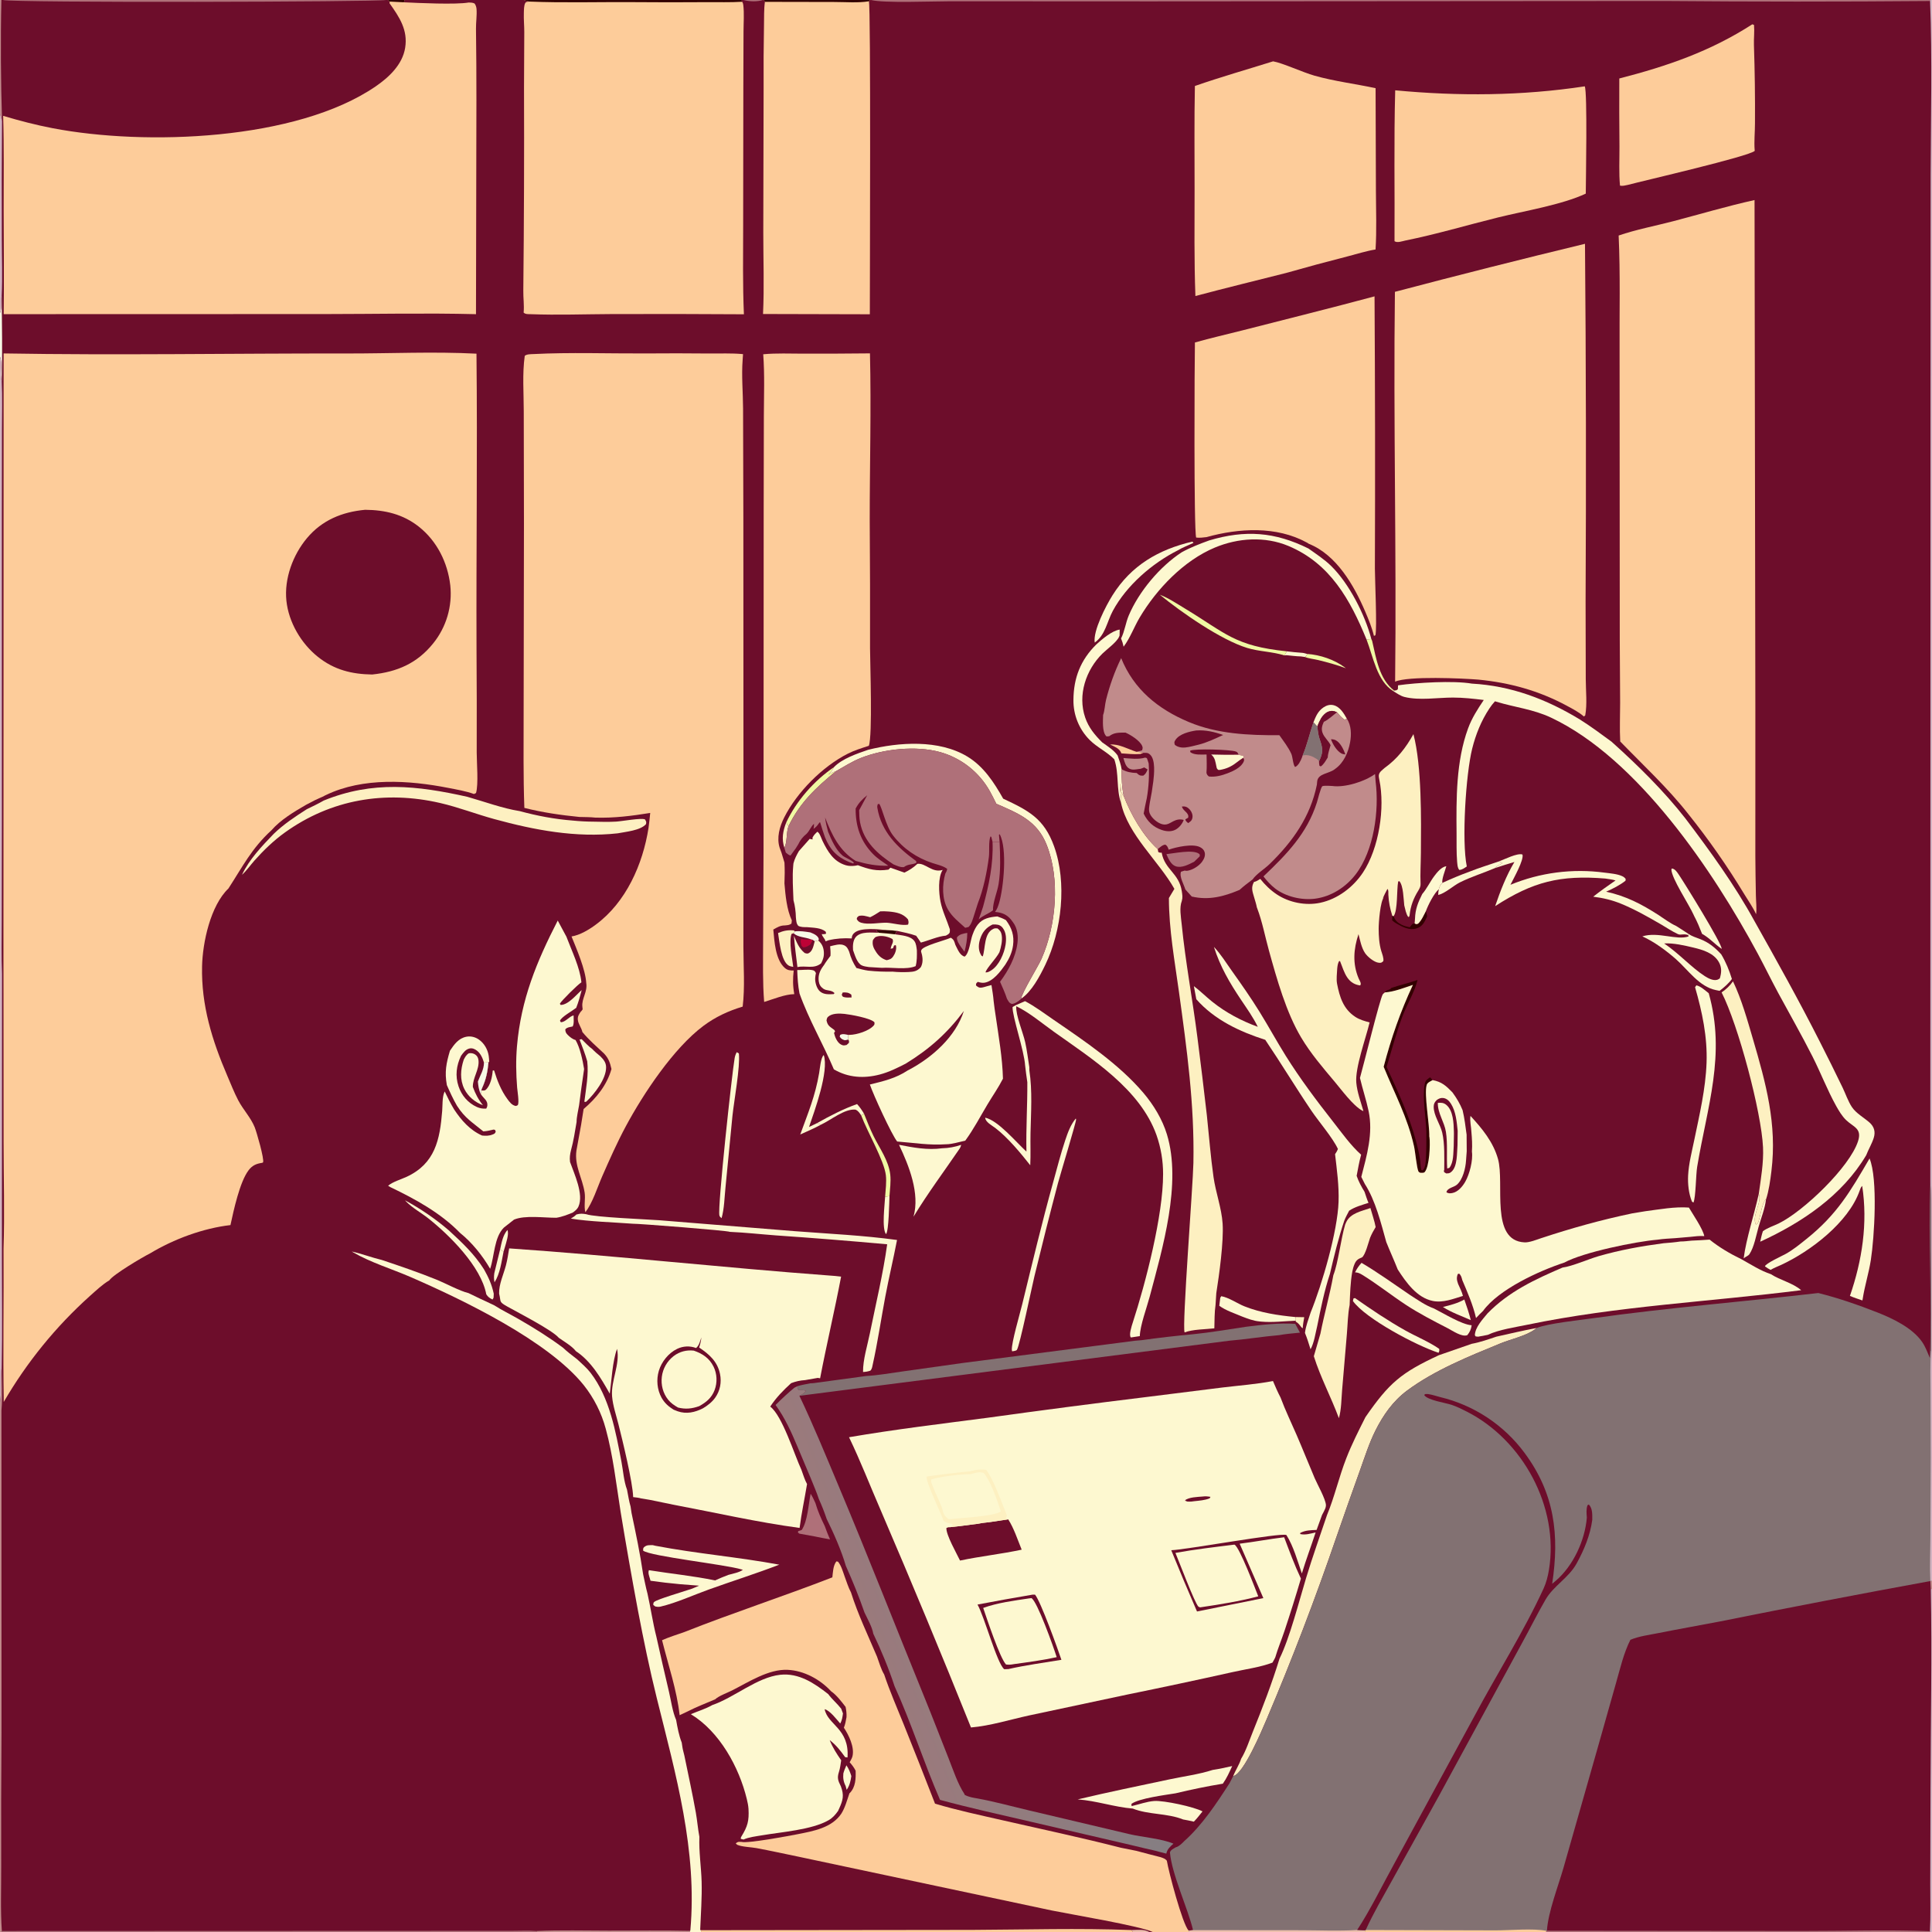 <?xml version="1.0" encoding="utf-8" ?>
<svg xmlns="http://www.w3.org/2000/svg" xmlns:xlink="http://www.w3.org/1999/xlink" width="1024" height="1024">
	<path fill="#6D0D2B" d="M0 0L0.737 0L1.508 0L204.552 0L205.485 0L214.468 0L252.422 0L253.733 0L277.144 0L277.62 0L393.059 0L393.998 0L404.394 0L404.788 0L461.106 0L461.637 0L1022.99 0L1024 0L1024 716L1024 838.012L1024 842.082L1024 1024L1022.97 1024L819.536 1024L723.437 1024L719.046 1024L630.051 1024L610.942 1024L609.142 1024L600.418 1024L371.576 1024L365.577 1024L284.418 1024L1.014 1024L0 1024L0 743.167L0 189.082L0 165.918L0 60.281L0 0Z"/>
	<path fill="#AF7079" d="M393.998 0L404.394 0C401.27 1.007 397.161 0.822 393.998 0Z"/>
	<path fill="#ECBFAD" d="M599.748 1022.97C602.692 1022.94 606.542 1022.39 609.142 1024L600.418 1024L599.748 1022.97Z"/>
	<path fill="#FDF0C1" d="M686.557 698.059L691.271 698.141C690.96 700.084 690.557 702.042 690.47 704.008C689.766 703.504 689.98 703.739 689.504 703.12C688.626 701.978 688.046 701.263 686.812 700.506L686.691 700.008C686.888 699.007 686.882 698.954 686.557 698.059Z"/>
	<path fill="#FDF0C1" d="M416.692 435.982L417.922 437.914C416.593 441.591 417.391 446.116 415.738 449.395C414.197 444.598 414.936 440.565 416.692 435.982Z"/>
	<path fill="#BE0236" d="M429.819 497.865L430.679 498.095C430.397 499.126 429.981 499.818 429.392 500.705C428.397 501.306 427.511 501.92 426.332 502.076C425.475 502.19 425.415 501.832 424.83 501.301C424.585 500.025 424.04 498.879 424.672 497.714C426.306 497.993 427.696 498.089 429.35 497.918L429.819 497.865Z"/>
	<path fill="#FDF8D0" d="M682.051 345.215L686.073 345.67L690.626 346.048L692.864 346.602C692.449 347.503 692.518 347.671 691.64 348.222L689.534 347.928C687.012 347.869 684.43 347.506 681.913 347.279L680.792 347.387L682.051 345.215Z"/>
	<path fill="#FDF8D0" d="M268.918 651.921C269.952 653.889 268.226 658.769 267.619 660.98L266.887 663.429L265.087 662.151C265.893 658.512 266.467 654.867 268.918 651.921Z"/>
	<path fill="#FDCC9A" d="M588.393 394.635C592.844 394.141 598.054 397.127 602.292 398.457C603.486 398.553 604.834 398.598 605.963 399.023L604.36 399.642C601.046 399.907 597.63 399.515 594.32 399.294C594.256 399.113 594.208 398.925 594.127 398.751C593.101 396.567 590.447 395.607 588.393 394.635Z"/>
	<path fill="#FDF8D0" d="M265.087 662.151L266.887 663.429C265.797 668.823 265.091 674.95 262.108 679.661C261.742 677.872 261.748 676.58 262 674.777Q263.576 668.472 265.087 662.151Z"/>
	<path fill="#F7F8E6" d="M0 165.918C1.117 163.372 0.345 159.624 0.896 156.777C1.039 171.862 1.321 187.029 0.926 202.106C-0.297 197.96 1.552 193.012 0 189.082L0 165.918Z"/>
	<path fill="#AF7079" d="M507.735 499.284C507.351 498.381 507.178 497.815 507.198 496.831C508.587 495.089 510.595 494.817 512.681 494.458C512.652 497.9 512.091 501.118 511.206 504.441C510.007 502.778 508.657 501.118 507.735 499.284Z"/>
	<path fill="#FDF8D0" d="M448.614 935.647C449.882 937.492 450.551 939.225 451.222 941.352C450.858 943.943 450.306 946.467 448.759 948.637L448.185 946.558C447.056 944.396 446.759 942.371 446.99 939.968C447.367 938.471 448.02 937.067 448.614 935.647Z"/>
	<path fill="#F0F9A3" d="M692.864 346.602C699.645 347.064 707.15 349.576 712.617 353.633L713.367 354.182C708.523 352.399 703.676 351.066 698.67 349.842C696.492 349.309 693.667 349.056 691.64 348.222C692.518 347.671 692.449 347.503 692.864 346.602Z"/>
	<path fill="#F7F8E6" d="M421.297 493.629C424.086 493.317 426.716 493.771 429.466 494.182C430.939 494.792 432.776 495.49 433.667 496.919C433.835 497.189 433.899 497.512 434.016 497.809L433.696 498.501L431.824 498.854L430.679 498.095L429.819 497.865C426.76 496.651 423.025 496.884 420.599 494.637L421.297 493.629Z"/>
	<path fill="#300" d="M755.761 482.887C756.058 483.918 756.304 484.726 756.396 485.797C754.995 488.64 754.088 491.053 750.785 492.076C746.963 493.26 743.265 491.28 740.026 489.404C739.215 488.935 738.577 488.453 737.89 487.824L737.949 485.389L738.628 485.607C739.495 487.945 740.719 489.048 742.958 490.168C744.264 490.821 745.737 491.14 747.15 491.479C747.445 491.146 747.784 490.826 748.008 490.44C748.707 489.562 748.667 489.608 749.78 489.434C750.924 489.965 750.321 489.894 751.592 489.607C753.504 487.786 754.559 485.21 755.761 482.887Z"/>
	<path fill="#FDF8D0" d="M469.13 634.326C469.905 634.223 470.671 634.097 471.441 633.957C471.298 637.063 471.12 652.47 469.603 654.121C467.276 651.07 468.938 638.463 469.13 634.326Z"/>
	<path fill="#F0F9A3" d="M726.821 338.654L727.276 339.742C729.395 348.873 730.982 359.935 738.918 366.037L738.539 366.339C729.805 361.009 727.817 348.063 724.306 338.993L726.821 338.654Z"/>
	<path fill="#C18B8B" d="M0 0L0.737 0C0.248 21.308 0.431 42.856 1.072 64.16L0 60.281L0 0Z"/>
	<path fill="#FDF8D0" d="M433.133 595.237C439.747 591.484 447.09 587.706 454.261 585.175C455.714 586.776 456.826 588.391 457.934 590.246L456.44 591.171C455.544 589.866 454.932 588.768 453.412 588.124C447.662 587.541 440.238 593.769 435.06 596.134L433.133 595.237Z"/>
	<path fill="#C18B8B" d="M284.287 1023.48C297.077 1022.92 309.962 1023.26 322.767 1023.28C337.062 1023.3 351.412 1023.07 365.701 1023.39L365.577 1024L284.418 1024L284.287 1023.48Z"/>
	<path fill="#FDF8D0" d="M696.144 382.867C697.421 379.672 698.515 376.931 701.498 374.916C703.108 373.829 704.964 373.275 706.885 373.784C710.306 374.691 712.239 378.084 713.863 380.935L712.737 381.462C711.051 380.475 709.897 378.968 708.63 377.513C706.824 376.739 705.761 376.513 703.829 377.289C702.456 377.84 700.968 379.45 700.224 380.699C699.476 382.12 698.73 383.479 698.255 385.022C697.498 384.421 696.818 383.568 696.144 382.867Z"/>
	<path fill="#FDF8D0" d="M776.121 688.778C777.423 692.392 778.595 695.969 779.561 699.687C774.721 697.545 769.209 695.606 764.774 692.733C768.732 691.731 772.538 690.801 776.121 688.778Z"/>
	<path fill="#F0F9A3" d="M441.969 406.655C441.834 406.919 441.705 407.187 441.563 407.448C440.724 408.987 438.581 411.352 436.95 412.047C438.689 410.608 440.887 409.351 443.07 408.754C432.524 417.384 423.903 425.466 417.922 437.914L416.692 435.982C422.015 424.578 431.548 413.675 441.969 406.655Z"/>
	<path fill="#FDF8D0" d="M932.198 632.737C932.272 632.989 932.356 633.237 932.421 633.491C933.53 637.821 928.357 645.007 930.7 649.024C931.803 648.54 931.703 648.354 932.101 647.27C933.147 644.415 933.854 637.68 935.859 635.793L936.007 635.813C935.441 640.659 933.412 645.572 932.077 650.278C930.81 654.717 929.76 660.947 927.235 664.731C926.596 665.689 925.076 666.122 924.183 666.936C925.524 656.477 929.834 643.506 932.198 632.737Z"/>
	<path fill="#D2B3C1" d="M0 60.281L1.072 64.16Q0.842 95.522 0.966 126.882C0.979 136.808 1.364 146.874 0.896 156.777C0.345 159.624 1.117 163.372 0 165.918L0 60.281Z"/>
	<path fill="#F0F9A3" d="M457.934 590.246C459.535 594.235 461.103 598.264 462.996 602.125C466.226 608.716 470.963 615.013 471.842 622.464C472.291 626.271 471.678 630.15 471.441 633.957C470.671 634.097 469.905 634.223 469.13 634.326C469.397 630.602 469.955 626.525 469.515 622.82C468.596 615.077 459.662 599.827 456.44 591.171L457.934 590.246Z"/>
	<path fill="#AF7079" d="M618.198 452.719C622.183 452.324 632.241 450.112 635.486 452.504C636.088 452.948 635.854 452.985 635.879 453.876L632.956 456.714C630.152 458.135 626.366 460.251 623.14 459.147C620.548 458.26 619.243 455.014 618.198 452.719Z"/>
	<path fill="#FDF0C1" d="M412.385 494.514C415.335 493.306 417.483 492.851 420.693 493.125L421.297 493.629L420.599 494.637L419.527 495.01C418.034 499.276 419.91 507.8 420.442 512.482C419.71 512.325 418.732 512.174 418.082 511.807C413.967 509.484 413.125 498.877 412.385 494.514Z"/>
	<path fill="#AF7079" d="M1.508 0L204.552 0C200.464 1.036 7.224 1.549 1.508 0Z"/>
	<path fill="#FDF8D0" d="M424.149 601.301C428.333 589.761 432.075 581.01 434.179 568.676C434.523 566.66 435.026 560.362 436.612 559.207C439.464 567.78 431.72 588.798 428.795 597.34L433.133 595.237L435.06 596.134C431.552 598.071 427.794 599.634 424.149 601.301Z"/>
	<path fill="#FDF8D0" d="M778.951 461.961C783.995 459.957 789.28 458.342 794.419 456.578L795.958 457.195L796.046 457.692L795.316 458.069C794.164 458.675 793.198 459.172 792.301 460.129C786.214 462.721 779.721 464.726 773.809 467.667C770.33 469.397 765.889 473.585 762.273 474.325C762.294 473.256 762.358 472.343 762.615 471.305C763.049 469.844 763.27 468.92 764.52 467.924C769.287 465.751 774.019 463.742 778.951 461.961Z"/>
	<path fill="#F0F9A3" d="M614.74 315.221C619.361 316.989 623.741 319.939 627.982 322.497C649.758 335.632 654.234 342.359 682.051 345.215L680.792 347.387C674.488 345.372 667.436 345.38 660.98 343.404C647.117 339.163 626.245 324.64 614.74 315.221Z"/>
	<path fill="#FDF8D0" d="M433.696 498.501C435.57 500.05 436.499 502.082 436.653 504.519C436.806 506.94 436.303 508.451 435.218 510.583C431.293 513.798 427.016 511.592 422.655 512.581C421.977 507.058 421.229 501.534 420.797 495.984C422.318 499.548 423.45 502.643 426.547 505.147C427.312 505.303 427.821 505.596 428.561 505.232C430.784 504.139 431.214 501.029 431.824 498.854L433.696 498.501Z"/>
	<path fill="#AF7079" d="M0.978 1023.47L271.242 1023.37C275.522 1023.4 280.039 1023.1 284.287 1023.48L284.418 1024L1.014 1024L0.978 1023.47Z"/>
	<path fill="#FDF8D0" d="M753.815 473.851C756.176 471.139 757.956 467.344 760.144 464.407C761.63 462.412 763.998 459.449 766.579 459.105C766.106 461.025 763.951 466.254 764.52 467.924C763.27 468.92 763.049 469.844 762.615 471.305C760.084 473.409 756.924 479.707 755.761 482.887C754.559 485.21 753.504 487.786 751.592 489.607C750.321 489.894 750.924 489.965 749.78 489.434L749.98 486.874C750.161 481.759 751.586 478.326 753.815 473.851Z"/>
	<path fill="#FDF8D0" d="M717.071 689.547L717.391 688.176L718.19 688.006C726.864 694.09 735.513 699.925 744.754 705.122C750.608 708.414 757.319 711.109 762.799 714.912C762.954 716.099 762.892 715.994 762.464 716.996C751.09 713.374 723.749 698.962 717.071 689.547Z"/>
	<path fill="#AF7079" d="M429.649 791.709C430.643 793.305 431.419 794.886 432.174 796.607C433.373 800.791 435.223 804.947 437.139 808.85C437.99 811.25 438.899 813.569 439.927 815.901Q435.911 815.196 431.919 814.362L423.61 812.843L422.899 812.219L423.104 811.499C423.748 811.372 424.317 811.139 424.93 810.91C428.039 806.326 428.514 797.289 429.649 791.709Z"/>
	<path fill="#FDF8D0" d="M897.856 485.338L897.685 484.943C895.211 479.362 885.872 465.435 885.87 460.784L886.193 460.301C887.909 460.622 888.9 462.271 889.838 463.646C892.711 467.857 912.563 499.913 912.537 502.922C908.819 500.428 906.214 497.234 902.129 494.948C900.84 491.65 899.535 488.459 897.856 485.338Z"/>
	<path fill="#AF7079" d="M526.066 446.172C527.302 446.216 528.563 446.327 529.796 446.216C530.15 453.522 530.425 461.27 529.282 468.518C528.602 472.828 526.155 478.246 526.299 482.473C523.889 484.369 520.959 485.213 518.718 487.314C519.599 485.072 520.316 482.765 521.074 480.48C524.13 469.244 526.569 457.881 526.066 446.172Z"/>
	<path fill="#FDF8D0" d="M214.659 636.187Q220.842 639.516 226.635 643.484Q232.427 647.452 237.765 652.015C244.795 658.454 251.39 664.636 256.524 672.764C258.952 677.077 260.658 680.852 261.704 685.693L261.608 687.796L261.069 688.779C259.493 688.004 258.718 687.494 257.738 686.023C254.979 671.303 238.342 654.745 226.982 645.741C223.291 642.815 218.566 640.252 215.323 636.892C215.099 636.66 214.88 636.422 214.659 636.187Z"/>
	<path fill="#FDF8D0" d="M646.762 687.864L647.298 687.008C651.248 687.675 655.731 690.849 659.542 692.369C668.163 695.808 677.383 697.17 686.557 698.059C686.882 698.954 686.888 699.007 686.691 700.008C680.765 700.231 674.389 701.027 668.494 700.48L667.558 700.387C664.276 700.084 661.464 698.973 658.403 697.817C654.5 696.145 649.65 694.613 646.252 692.079L646.762 687.864Z"/>
	<path fill="#FDF8D0" d="M390.482 557.675L391.623 558.343C392.369 565.56 389.07 583.275 388.217 591.397L384.532 629.303C383.981 634.579 383.904 640.591 382.449 645.664C381.93 645.17 381.453 644.921 381.289 644.188C380.277 639.659 387.962 568.887 389.376 560.838C389.584 559.654 389.923 558.739 390.482 557.675Z"/>
	<path fill="#C18B8B" d="M0 743.167C1.074 736.979 0.099 730.501 0.919 724.238C1.008 731.958 1.405 739.949 0.76 747.644L0.798 917.976Q0.531 953.815 0.639 989.655C0.68 1000.83 0.196 1012.35 0.978 1023.47L1.014 1024L0 1024L0 743.167Z"/>
	<path fill="#FDF8D0" d="M307.184 550.999L308.29 550.782C310.074 552.487 311.869 554.589 313.898 555.986C315.223 557.415 316.651 558.602 318.165 559.825C319.876 561.547 321.225 563.114 321.247 565.663C321.303 571.907 315.087 579.773 310.774 583.876C309.912 584.072 310.248 584.165 309.728 583.901C310.578 576.932 312.056 569.524 311.246 562.513C310.154 558.59 308.63 554.802 307.184 550.999Z"/>
	<path fill="#FDCC9A" d="M371.499 1023.05L515.367 1022.88C543.428 1022.75 571.711 1021.88 599.748 1022.97L600.418 1024L371.576 1024L371.499 1023.05Z"/>
	<path fill="#300" d="M737.432 523.636C742.017 522.058 746.774 521.028 751.331 519.402C749.691 526.001 745.907 531.973 743.464 538.311C740.033 547.213 737.722 556.397 734.915 565.491C740.823 578.381 746.979 591.316 750.583 605.088C751.391 608.174 752.195 611.354 752.644 614.514C752.908 616.368 752.833 618.288 753.305 620.101L754.034 620.323C755.705 618.816 755.674 615.448 755.796 613.315C756.048 608.899 755.958 604.442 756.004 600.018C755.813 592.269 753.783 582.074 755.125 574.639C755.494 572.591 756.388 572.084 757.986 570.985L759.313 572.48C758.195 573.155 756.553 573.728 756.161 575.078C754.723 580.028 757.724 595.741 757.555 602.43C757.584 602.545 757.626 602.659 757.642 602.777C758.14 606.451 757.639 618.41 755.117 621.211C754.572 621.816 753.46 621.568 752.697 621.587C752.397 621.35 751.959 621.222 751.796 620.875C750.868 618.904 750.148 610.619 749.451 607.505C746.033 592.242 739.192 579.661 733.366 565.407C737.374 550.168 742.183 536.313 748.87 522.01C744.178 523.545 738.967 525.69 734.012 525.986C734.965 524.273 736.456 525.067 737.432 523.636Z"/>
	<path fill="#FDF8D0" d="M632.009 287.057L632.569 287.723C629.86 289.044 626.834 290.118 624.28 291.685C610.677 298.552 597.128 310.245 589.822 323.768C586.72 329.511 585.867 336.579 580.221 340.579C579.274 334.3 586.194 321.028 589.657 315.504C599.591 299.655 614.093 291.253 632.009 287.057Z"/>
	<path fill="#AF7079" d="M461.637 0L1022.99 0L1022.98 0.546Q952.484 1.138 881.987 0.534L609.786 0.727L503.712 0.675C494.35 0.667 468.584 1.74 461.637 0Z"/>
	<path fill="#FDF8D0" d="M570.191 592.824C570.243 592.995 570.309 593.163 570.346 593.338C570.548 594.284 561.832 622.995 560.74 627.125C556.426 643.446 552.293 659.887 548.304 676.29C547.071 681.359 540.45 713.28 539.005 715.401C538.568 716.042 537.191 716.074 536.445 716.225C536.396 715.979 536.313 715.738 536.296 715.487C536.05 711.75 540.556 696.369 541.795 691.306C547.085 669.677 552.224 648.063 558.2 626.61C560.266 619.195 562.148 611.62 564.601 604.326C565.988 600.202 567.405 596.229 570.191 592.824Z"/>
	<path fill="#FDF8D0" d="M721.646 669.328C730.49 674.555 738.909 680.656 747.412 686.422C751.386 688.944 755.533 691.933 759.985 693.509C765.059 696.027 774.758 702.087 780.007 702.413C779.755 704.474 779 706.063 777.705 707.664C774.811 708.781 770.001 705.375 767.284 703.973C759.749 700.085 752.156 696.202 745.066 691.535C737.367 686.468 730.046 680.645 722.223 675.801C720.814 674.928 719.871 674.465 718.21 674.353C719.178 672.411 720.183 670.931 721.646 669.328Z"/>
	<path fill="#FDF8D0" d="M581.014 341.619C583.93 338.921 589.481 334.207 593.466 333.694L593.389 336.863C593.299 337.086 593.216 337.311 593.119 337.53C591.85 340.41 586.652 344.109 584.306 346.419C575.55 355.038 571.089 368.384 575.16 380.274C576.994 385.627 580.232 389.536 584.189 393.467C587.058 395.543 590.29 397.502 592.375 400.421L592.495 400.801C593.317 403.098 594.102 405.286 594.481 407.71C594.435 412.631 594.571 417.035 595.594 421.872C595.452 421.722 595.291 421.587 595.166 421.422C593.988 419.87 593.954 417.501 593.932 415.629L593.564 415.775C593.381 419.029 594.57 422.452 594.171 425.575C591.535 418.067 593.224 410.141 590.597 402.436C586.719 398.487 581.453 396.117 577.546 392.192Q577.026 391.67 576.532 391.123Q576.038 390.576 575.573 390.005Q575.107 389.434 574.67 388.84Q574.234 388.246 573.828 387.632Q573.421 387.017 573.046 386.383Q572.671 385.748 572.328 385.096Q571.985 384.444 571.675 383.775Q571.365 383.107 571.089 382.424Q570.813 381.74 570.571 381.044Q570.33 380.348 570.123 379.641Q569.917 378.933 569.746 378.217Q569.575 377.5 569.44 376.775Q569.305 376.051 569.207 375.321Q569.108 374.59 569.046 373.856Q568.984 373.122 568.959 372.385Q568.934 371.649 568.946 370.912C569.036 359.267 572.737 349.819 581.014 341.619Z"/>
	<path fill="#FDF8D0" d="M509.441 606.784C509.27 607.614 509.041 608.179 508.561 608.882C500.329 620.941 491.784 632.369 484.178 644.88C487.671 632.576 481.761 617.865 476.506 606.771C484.095 608.247 491.596 609.669 499.348 608.61Q501.927 608.548 504.465 608.089Q507.004 607.63 509.441 606.784Z"/>
	<path fill="#FDF8D0" d="M898.423 523.25L899.109 522.25C901.444 522.738 903.788 524.993 905.665 526.436C914.855 559.061 904.824 586.622 899.529 618.477C898.85 622.565 898.81 634.64 897.576 637.353C897.296 637.192 896.956 637.089 896.757 636.834C895.044 632.662 894.504 627.523 894.736 623.029C895.06 616.789 896.696 610.513 897.959 604.408C900.762 590.858 904.014 577.153 904.512 563.271C905.003 549.597 902.189 536.324 898.423 523.25Z"/>
	<path fill="#D2B3C1" d="M0 189.082C1.552 193.012 -0.297 197.96 0.926 202.106C1.307 210.643 1.051 219.271 1.037 227.817L0.986 272.549L1.009 433.506L0.935 488.382C0.941 497.62 0.703 506.946 1.081 516.172L1.025 666.571C1.021 685.779 1.29 705.038 0.919 724.238C0.099 730.501 1.074 736.979 0 743.167L0 189.082Z"/>
	<path fill="#D2B3C1" d="M1022.99 0L1024 0L1024 716L1023.49 715.999C1023.74 698.45 1023.49 680.856 1023.43 663.304C1023.38 651.008 1023.69 638.58 1023.1 626.302L1023.2 227.343L1023.27 92.781C1023.37 62.117 1024.16 31.18 1022.98 0.546L1022.99 0Z"/>
	<path fill="#FDF8D0" d="M469.203 492.859C471.262 493.013 473.338 493.116 475.388 493.357L474.307 495.189C477.492 495.743 482.668 495.916 484.665 498.83C485.616 500.219 485.746 502.072 485.962 503.692C485.997 506.577 486.066 509.254 485.32 512.067C480.388 514.139 472.796 512.596 467.395 512.971L460.496 512.555C459.264 512.353 457.768 512.21 456.657 511.622C454.121 510.28 453.082 506.1 452.13 503.588C451.966 501.322 452.049 498.435 453.606 496.626C456.261 493.543 462.152 494.348 465.771 494.377L464.552 493.507L464.746 493.183C466.24 493.135 467.715 493.002 469.203 492.859Z"/>
	<path fill="#300" d="M469.203 492.859C471.262 493.013 473.338 493.116 475.388 493.357L474.307 495.189C471.473 494.824 468.617 494.622 465.771 494.377L464.552 493.507L464.746 493.183C466.24 493.135 467.715 493.002 469.203 492.859Z"/>
	<path fill="#6D0D2B" d="M469.938 508.925C467.504 508.186 465.79 506.76 464.399 504.643C462.998 502.509 462.181 500.833 462.666 498.285C463.555 497.049 463.712 496.593 465.282 496.259C467.719 495.742 470.962 496.478 473.058 497.743C473.79 499.291 472.619 500.453 472.236 502.085C472.175 502.342 472.12 502.599 472.063 502.856L473.284 502.606L473.883 501.125L474.864 500.915L474.783 500.985C474.829 501.134 474.891 501.279 474.92 501.432C475.261 503.252 474.416 505.522 473.358 506.983C472.333 508.401 471.52 508.519 469.938 508.925Z"/>
	<path fill="#FDF8D0" d="M794.419 456.578C797.35 455.515 804.175 451.998 806.926 452.902C807.858 455.654 802.177 465.676 800.784 468.535L800.579 468.947Q803.515 467.737 806.524 466.721Q809.532 465.706 812.601 464.89Q815.67 464.075 818.786 463.462Q821.901 462.849 825.051 462.441Q828.2 462.034 831.369 461.834Q834.538 461.634 837.713 461.642Q840.889 461.65 844.057 461.866Q847.225 462.083 850.372 462.506C853.224 462.873 857.213 463.162 859.827 464.397C860.677 464.799 861.084 465.148 861.643 465.876L861.552 466.807C858.544 469.179 854.793 471.077 851.284 472.605C862.03 475.015 869.852 479.086 879.03 484.979C882.019 486.899 885.182 489.359 888.404 490.787C890.591 492.177 892.804 493.537 894.938 495.008L894.776 495.623C893.69 495.226 892.94 495.188 891.786 495.276C890.798 495.352 890.176 495.484 889.25 495.056C886.238 493.665 883.321 491.655 880.433 489.988C873.539 486.007 866.643 482.059 859.263 479.025C854.39 477.021 849.641 475.922 844.429 475.266C848.268 472.225 852.25 469.436 856.272 466.647C854.487 466.138 852.655 465.912 850.823 465.642C826.906 463.703 812.476 467.329 792.46 480.272C795.168 472.324 798.364 464.083 802.668 456.873Q797.452 458.397 792.301 460.129C793.198 459.172 794.164 458.675 795.316 458.069L796.046 457.692L795.958 457.195L794.419 456.578Z"/>
	<path fill="#FDF8D0" d="M894.938 495.008C896.947 496.339 898.955 496.9 901.161 497.757C905.693 499.516 909.085 502.304 912.32 505.864C914.786 510.01 916.518 514.29 917.945 518.888C916.106 521.385 913.837 523.28 911.419 525.175L909.446 524.766C900.551 522.954 894.675 513.997 888.259 508.35C883.178 503.879 876.68 499.067 870.468 496.296C878.875 493.663 888.603 498.538 894.994 496.327L894.776 495.623L894.938 495.008Z"/>
	<path fill="#6D0D2B" d="M882.031 500.045C887.011 499.744 892.784 501.105 897.605 502.251C902.611 503.441 908.308 505.154 911.029 509.922C912.653 512.767 912.454 515.545 911.538 518.571C910.999 518.906 910.696 519.16 910.098 519.323C907.95 519.908 905.323 518.483 903.58 517.37C896.735 513.001 889.783 505.248 882.031 500.045Z"/>
	<path fill="#FDF8D0" d="M346.002 818.963L347.447 819.307C369.197 823.466 391.303 825.258 413.036 829.309C400.691 834.061 388.065 838.024 375.62 842.501C367.438 845.444 358.659 849.488 350.246 851.5C349.091 851.776 348.441 851.674 347.301 851.463L346.244 850.643C346.33 849.911 346.177 849.49 346.811 849C348.697 847.541 361.426 843.849 364.649 842.723C366.633 842.237 368.626 841.217 370.523 840.44L360.49 839.66Q352.611 838.946 344.778 837.834L344.486 836.754C344.074 835.256 343.374 833.761 343.923 832.231C355.524 834.096 367.518 835.264 379 837.654C381.31 836.647 383.607 835.603 385.976 834.742C388.23 834.083 391.971 833.451 393.729 832.004L393.104 831.848C384.547 829.219 344.823 824.91 340.866 821.866C340.915 821.153 340.76 820.555 341.359 820.034C342.853 818.734 344.161 819.007 346.002 818.963Z"/>
	<path fill="#FDF8D0" d="M460.133 397.412C476.506 393.304 497.637 391.892 512.709 400.984C521.339 406.19 526.853 414.697 531.708 423.31C545.132 429.595 553.375 433.797 558.689 448.58C565.585 467.763 562.766 493.233 554.034 511.369C551.198 517.259 546.835 525.594 541.242 529.322C541.41 526.429 550.245 512.273 552.069 508.1C559.799 490.417 561.979 465.951 554.751 447.763C549.69 435.025 539.794 431.124 528.058 426.008Q526.44 422.629 524.634 419.348Q524.107 418.408 523.535 417.494Q522.963 416.581 522.346 415.697Q521.729 414.813 521.07 413.961Q520.41 413.108 519.709 412.289Q519.009 411.471 518.268 410.687Q517.528 409.904 516.75 409.158Q515.972 408.412 515.158 407.706Q514.344 406.999 513.496 406.334Q512.648 405.668 511.769 405.045Q510.889 404.422 509.98 403.844Q509.071 403.265 508.134 402.732Q507.197 402.199 506.235 401.712Q505.273 401.226 504.289 400.788Q503.304 400.35 502.299 399.96Q501.294 399.571 500.271 399.232Q499.248 398.893 498.209 398.605C485.492 395.113 468.432 396.91 456.252 401.741C451.666 403.56 447.352 406.315 443.07 408.754C440.887 409.351 438.689 410.608 436.95 412.047C438.581 411.352 440.724 408.987 441.563 407.448C441.705 407.187 441.834 406.919 441.969 406.655C446.255 402.115 454.395 399.375 460.133 397.412Z"/>
	<path fill="#FDF8D0" d="M990.903 614.005C995.389 624.781 993.433 656.022 991.574 667.896C990.491 674.81 988.349 681.487 987.272 688.398L987.128 689.262C984.906 688.501 982.661 687.786 980.499 686.864C986.962 668.187 990.038 648.262 987.002 628.543C986.2 629.404 986 630.092 985.617 631.177C979.714 647.905 959.598 663.209 944.115 670.392C942.239 671.262 940.227 672.009 938.455 673.067C937.343 672.517 936.448 671.938 935.462 671.201C935.663 669.717 944.535 665.659 946.269 664.711C950.308 662.504 953.852 659.569 957.432 656.703C973.714 643.667 980.704 631.494 990.903 614.005Z"/>
	<path fill="#FDF8D0" d="M642.74 938.105C646.231 937.586 649.647 936.824 653.088 936.048C651.605 939.311 650.212 942.454 648.133 945.391C639.649 946.777 631.417 948.494 623.059 950.495C617.718 951.376 603.501 953.15 599.666 956.123L599.787 957.27C603.683 956.399 607.838 954.831 611.794 954.564C616.884 954.22 632.922 957.642 637.362 960.083C635.879 961.933 634.442 963.832 632.772 965.517C630.889 965.126 628.981 964.635 627.08 964.357C618.655 960.945 608.729 961.924 600.399 958.584C590.63 957.799 581.147 954.436 571.2 953.724C587.264 949.885 603.602 946.562 619.766 943.118C627.297 941.514 635.434 940.47 642.74 938.105Z"/>
	<path fill="#FDF0C1" d="M912.483 526.003C914.929 524.311 916.79 522.535 918.525 520.125C923.04 529.546 926.105 540.529 929.059 550.584C935.95 574.046 941.956 595.88 938.891 620.676C938.277 625.643 937.567 631.039 936.007 635.813L935.859 635.793C933.854 637.68 933.147 644.415 932.101 647.27C931.703 648.354 931.803 648.54 930.7 649.024C928.357 645.007 933.53 637.821 932.421 633.491C932.356 633.237 932.272 632.989 932.198 632.737C933.299 624.672 934.809 616.301 934.442 608.146C933.597 589.411 921.289 543.213 912.483 526.003Z"/>
	<path fill="#FDF8D0" d="M305.495 643.708C307.491 643.127 308.765 643.23 310.802 643.575C315.107 645.172 342.872 646.259 349.488 646.755L421.113 652.535C439.105 653.923 457.583 654.76 475.444 657.219C473.512 667.301 471.101 677.277 469.202 687.368C466.952 699.327 465.191 711.493 462.538 723.359C462.283 724.501 462.174 725.66 461.278 726.493C459.918 726.942 458.86 727.107 457.429 727.187C457.35 720.665 459.724 713.232 461.03 706.785C464.18 691.235 468.054 675.145 470.223 659.497Q440.724 656.815 411.174 654.779C403.07 654.18 394.971 653.261 386.854 652.912C385.703 652.23 338.101 648.502 335.404 648.601C325.24 647.818 312.308 647.491 302.555 645.882C303.698 645.217 304.55 644.656 305.495 643.708Z"/>
	<path fill="#FDF8D0" d="M640.929 286.429C660.03 280.75 675.636 281.878 693.503 290.718C697.565 293.621 701.928 296.444 705.506 299.944C715.049 309.278 723.442 325.735 726.821 338.654L724.306 338.993C715.687 317.93 704.99 298.614 682.891 289.369C670.441 284.161 656.23 285.077 643.914 290.221C627.454 297.095 613.093 312.135 604.085 327.248C601.106 332.246 599.004 338.151 595.532 342.769C595.211 341.213 594.795 339.871 594.187 338.402C596.069 334.7 596.61 330.125 598.254 326.237C603.637 313.506 614.805 300.207 626.373 292.691C631.03 290.127 635.941 288.239 640.929 286.429Z"/>
	<path fill="#FDF8D0" d="M653.978 818.717L654.345 818.712C657.089 820.227 665.292 842.083 666.905 846.095C656.99 848.73 646.271 850.424 636.114 851.929C635.791 851.786 635.391 851.755 635.144 851.502C633.143 849.444 624.862 827.495 623.004 823.072C633.239 821.223 643.658 819.99 653.978 818.717Z"/>
	<path fill="#FDF0C1" d="M171.591 424.305C197.629 413.716 220.959 416.364 247.627 422.299C256.662 424.857 266.259 428.437 275.491 429.913C284.707 432.416 293.937 434.159 303.468 434.905C307.294 435.297 311.04 435.482 314.887 435.5C318.785 435.613 322.665 435.686 326.561 435.466C329.677 435.29 339.836 433.398 341.844 434.289C342.51 435.478 342.655 435.497 342.399 436.813C339.419 440.194 331.602 440.857 327.359 441.685C305.212 444.126 283.288 439.967 261.985 434.135C252.386 431.507 242.997 427.852 233.305 425.612C204.115 418.863 175.48 423.679 151.013 441.228C145.092 445.474 139.752 450.614 134.919 456.053C132.76 458.483 130.654 461.511 128.26 463.677C132.09 455.475 138.832 448.447 145.047 441.989C150.329 436.865 156.426 432.841 162.604 428.898C165.624 427.42 168.682 425.995 171.591 424.305Z"/>
	<path fill="#FDF0C1" d="M726.354 640.284C727.268 643.644 728.48 646.947 729.125 650.37C728.011 652.231 726.993 654.029 726.179 656.041C725.375 658.29 723.666 665.224 721.88 666.448C721.856 666.464 721.826 666.469 721.8 666.48C719.821 667.253 718.802 667.94 717.944 669.944C717.388 671.244 717.027 672.576 716.756 673.959C715.699 679.785 715.579 685.761 715.335 691.665C714.358 696.578 714.309 701.92 713.884 706.916L711.354 736.67C710.943 741.541 710.984 746.967 709.641 751.665C705.529 740.596 699.92 730.139 696.357 718.825Q698.147 712.847 699.851 706.844C701.885 696.471 704.827 686.256 706.702 675.873C709.228 669.532 710.677 656.739 712.957 649.062Q713.217 648.432 713.5 647.812C715.756 642.933 721.705 641.949 726.354 640.284Z"/>
	<path fill="#FDF8D0" d="M538.303 532.807L543.281 530.633C548.592 533.417 553.523 537.139 558.463 540.528C574.872 551.785 593.201 564.092 606.104 579.345C611.456 585.672 616.057 593.256 618.486 601.213C626.421 627.203 616.155 661.681 609.343 687.329C607.779 693.217 604.276 702.529 604.123 708.167L599.407 708.881C598.166 707.742 599.851 702.651 600.37 701.059C607.199 680.079 616.508 644.105 616.462 622.262Q616.467 619.632 616.249 617.01Q616.032 614.389 615.593 611.795Q615.155 609.201 614.498 606.654Q613.842 604.107 612.973 601.624C604.293 577.258 578.773 561.227 558.616 546.871C552.287 542.363 545.604 536.669 538.645 533.32C538.252 537.876 542.247 547.298 543.366 552.368C544.333 556.749 544.87 561.214 545.565 565.643L545.591 567.333C547.23 578.367 546.437 589.441 546.193 600.536C546.068 606.207 546.34 611.96 546.057 617.611C540.815 610.973 534.192 602.959 527.515 597.845C525.877 596.591 522.195 594.667 522.181 592.389C528.976 593.812 538.662 605.469 544.033 610.369C543.757 598.101 544.586 585.858 544.503 573.587C544.029 570.635 543.694 567.664 543.334 564.696C542.811 556.708 536.482 538.647 536.688 533.744L538.303 532.807Z"/>
	<path fill="#FDF8D0" d="M643.412 501.885C646.94 505.591 649.822 510.233 652.79 514.412C657.839 521.518 662.847 528.639 667.442 536.05C672.246 543.797 676.607 551.817 681.437 559.545C689.013 571.667 697.801 583.375 706.624 594.608C711.265 600.518 715.823 607.001 721.423 612.018C720.415 615.703 719.758 619.467 719.05 623.219C720.071 626.225 721.589 628.984 723.238 631.689C723.916 633.615 724.494 635.683 725.34 637.535C721.872 638.679 718.139 639.656 715.078 641.693C714.184 643.43 713.204 645.163 712.497 646.985C709.391 656.22 707.101 665.691 704.887 675.173C701.951 684.009 700.03 693.523 698.191 702.648C697.247 706.479 696.535 711.738 694.609 715.155C693.703 712.229 692.827 709.314 691.654 706.482C692.081 702.825 693.559 699.116 694.684 695.607C700.747 680.677 708.929 652.738 709.466 636.988C709.759 628.417 708.579 620.199 707.612 611.729C708.243 610.792 708.745 610.033 709.116 608.954C706.316 602.979 699.01 594.521 695.102 588.748C686.71 576.352 678.99 563.533 670.612 551.13C657.037 546.789 643.652 540.52 634.072 529.617L632.773 522.666C636.098 525.183 639.102 528.181 642.354 530.806C649.626 536.675 657.895 541.028 666.652 544.241C664.219 539.211 660.925 534.62 657.823 529.991C651.743 520.915 646.726 512.376 643.412 501.885Z"/>
	<path fill="#827172" d="M660.488 703.21C668.813 702.14 678.131 701.099 686.503 701.676L689.008 706.332C685.354 706.731 681.578 706.964 677.971 707.654C669.108 708.414 660.31 709.881 651.469 710.611L423.7 739.8C425.145 739.046 426.349 738.533 427.257 737.109C425.945 736.737 424.718 736.809 423.364 736.802C422.683 735.928 422.702 735.811 422.635 734.694C424.889 734.021 427.262 733.645 429.566 733.158C430.864 733.194 432.113 732.974 433.392 732.782L459.043 729.313C465.32 728.961 471.757 727.82 477.99 726.947L510.039 722.441L601.542 710.624L605.088 710.316Q618.606 708.428 632.2 707.194C641.649 706.249 651.092 704.584 660.488 703.21Z"/>
	<path fill="#FDF0C1" d="M814.414 703.872C814.175 704.07 813.942 704.274 813.698 704.464C809.168 707.989 800.717 709.801 795.307 712.021C778.598 718.877 760.437 726.175 745.854 736.979C738.346 742.542 733.112 750.028 728.967 758.32C725.674 764.907 723.388 772.148 720.905 779.073Q714.533 796.753 708.391 814.514Q691.574 863.572 671.323 911.315C668.978 916.794 659.042 940.545 653.622 941.341C654.849 938.206 656.811 935.398 657.828 932.179C660.405 927.966 662.068 922.725 663.925 918.131C669.095 905.342 674.131 892.287 678.174 879.091C683.508 868.427 688.574 848.548 692.202 836.552C695.614 825.267 699.588 814.202 703.336 803.027C707.346 793.341 709.701 782.785 713.553 772.935C716.474 765.42 720.102 758.292 723.722 751.098C736.326 732.903 742.59 727.598 762.633 718.288Q771.316 715.22 780.031 712.246C784.433 711.463 788.847 709.878 793.082 708.468C800.2 706.897 807.237 705.181 814.414 703.872Z"/>
	<path fill="#C18B8B" d="M706.122 416.586C712.873 417.545 723.395 414.226 728.803 410.242L729.1 414.193C731.069 429.573 728.23 450.84 718.518 463.454C713.288 470.247 705.536 475.236 696.952 476.33C689.932 477.225 681.485 475.278 675.85 470.923C673.573 469.164 671.402 466.804 669.651 464.517C681.949 452.805 692.693 441.901 697.987 425.306C698.406 423.991 700.023 417.316 700.877 416.71C701.251 416.444 703.341 416.459 703.818 416.473Q704.971 416.515 706.122 416.586Z"/>
	<path fill="#FDF8D0" d="M186.447 663.327C191.834 664.529 197.02 666.53 202.395 667.816C212.078 671.053 221.71 674.341 231.182 678.165C235.824 680.038 243.984 684.396 248.285 685.36Q254.579 688.433 260.941 691.361L261.943 691.833C266.021 694.462 270.432 696.579 274.639 698.997C282.863 703.724 290.827 708.658 298.428 714.338C300.77 716.56 303.337 718.481 305.895 720.444C308.272 722.671 310.994 724.993 312.982 727.573C323.153 740.776 326.328 758.779 329.386 774.775C330.306 779.587 330.609 784.976 332.33 789.548C332.929 792.493 333.363 795.626 334.221 798.497L334.727 801.895C336.992 812.629 339.279 823.426 340.848 834.284C341.619 837.712 342.25 841.226 343.176 844.611C344.88 852.202 345.959 859.882 347.877 867.428Q351.136 882.156 354.608 896.836C355.685 901.451 356.459 907.269 358.353 911.582C359.048 915.52 359.857 919.905 361.33 923.609C361.572 925.11 361.744 926.677 362.139 928.141L362.722 930.471C364.765 940.52 367.01 950.583 368.801 960.679C369.56 964.958 369.892 969.315 370.693 973.581C370.371 981.39 371.653 989.481 371.876 997.321C372.117 1005.83 371.441 1014.4 371.109 1022.9L371.499 1023.05L371.576 1024L365.577 1024L365.701 1023.39L365.892 1023.21C369.675 980.775 358.224 940.781 348.11 900.039C344.31 884.733 341.067 869.024 338.117 853.53Q333.213 827.376 328.911 801.116C326.632 786.664 324.918 771.372 321.052 757.271Q320.203 754.113 319.035 751.058Q317.867 748.003 316.393 745.084Q314.918 742.165 313.153 739.412Q311.388 736.658 309.351 734.1C290.501 710.674 245.37 688.919 217.713 676.9C207.708 672.552 196.532 669.214 187.139 663.736L186.447 663.327Z"/>
	<path fill="#FDF0C1" d="M594.171 425.575C594.57 422.452 593.381 419.029 593.564 415.775L593.932 415.629C593.954 417.501 593.988 419.87 595.166 421.422C595.291 421.587 595.452 421.722 595.594 421.872C599.291 431.545 605.855 443.066 613.627 450.034L613.912 451.615C615.132 452.052 614.529 451.971 615.709 451.923C617.353 461.078 624.897 462.651 626.378 472.388C626.66 474.243 626.918 475.672 626.392 477.503C624.991 481.1 625.938 486.046 626.316 489.844C628.318 509.969 632.118 529.842 634.657 549.903Q637.298 570.491 639.658 591.113C640.819 602.055 641.646 612.968 643.192 623.872C644.352 632.051 647.483 640.366 648.013 648.535C648.635 658.112 646.22 675.493 644.663 685.41L644.262 691.599C643.664 695.669 643.756 699.935 643.627 704.048C638.846 704.59 632.303 704.543 627.86 706.187C626.427 702.847 632.296 628.468 632.53 616.371C633.128 585.372 629.08 556.2 624.86 525.626C622.594 509.216 619.543 492.571 619.545 475.968L622.448 471.115C614.267 456.554 597.691 442.335 594.171 425.575Z"/>
	<path fill="#FDF8D0" d="M433.259 440.817C433.493 441.045 433.751 441.252 433.961 441.502C434.767 442.463 435.367 444.513 435.939 445.682C438.744 451.41 441.829 456.682 448.307 458.601C449.978 459.096 451.527 459.042 453.238 458.864L454.704 458.586C460.645 460.795 464.558 461.858 470.93 460.918L471.936 459.891L479.354 462.506C481.814 461.326 484.28 459.76 486.243 457.864C490.474 457.239 494.059 462.851 499.65 461.07C497.054 464.948 497.591 473.302 498.474 477.815C499.462 482.872 501.854 487.647 503.444 492.54C503.424 493.785 503.652 494.341 502.593 495.167C502.294 495.4 501.656 495.723 501.306 495.91C497.148 496.252 492.234 498.503 488.071 499.591C487.29 498.354 486.428 497.167 485.59 495.968C482.281 494.783 478.812 494.12 475.388 493.357C473.338 493.116 471.262 493.013 469.203 492.859C465.097 492.502 456.484 491.61 453.093 494.22C451.936 495.11 451.525 495.925 451.408 497.385C447.192 497.141 443.248 497.391 439.127 498.359L437.57 498.935C437.347 498.112 436.994 497.596 436.502 496.914C436.014 496.238 435.816 495.941 435.534 495.129C436.499 495.166 436.935 495.178 437.867 494.852L437.619 493.782C435.032 491.664 431.031 491.735 427.831 491.424C426.171 491.395 424.667 491.481 423.135 490.743C421.986 489.493 422.031 487.836 421.84 486.225C421.78 483.379 421.353 479.882 420.559 477.142C420.34 471.002 419.874 464.891 420.432 458.758L420.547 457.585C421.188 455.168 422.191 453.261 423.417 451.116L429.154 444.626L430.689 444.929L430.635 443.983C431.336 442.598 432.128 441.826 433.259 440.817Z"/>
	<path fill="#6D0D2B" d="M466.56 483.022C468.115 482.978 469.648 482.985 471.197 483.133C475.069 483.505 478.65 484.135 481.255 487.301C481.581 488.573 481.682 488.82 481.309 490.06C478.278 490.748 473.266 489.242 469.95 489.054C465.865 488.984 460.273 490.215 456.42 489.05C455.264 488.701 454.61 488.125 454.09 487.084C454.21 486.084 454.44 486.141 455.156 485.494C457.251 484.925 459.163 485.637 461.21 486.15C463.085 485.254 464.805 484.128 466.56 483.022Z"/>
	<path fill="#FDF8D0" d="M740.996 363.235C750.882 361.811 770.234 360.641 780.118 362.328C800.942 363.482 819.655 370.575 837.355 381.333C843.166 384.987 848.577 389.028 854.11 393.077C867.898 405.44 881.892 419.179 893.29 433.79C906.337 451.003 919.366 468.975 929.759 487.934C941.711 509.202 953.568 530.444 964.595 552.215Q970.731 564.261 976.61 576.435C978.184 579.694 979.545 583.764 981.539 586.747C983.815 590.152 987.882 592.303 990.895 594.975C993.371 597.172 994.115 599.918 993.122 603.091C992.134 606.248 990.317 609.173 989.134 612.272C976.445 633.641 955.097 647.999 932.938 658.134C933.379 656.283 933.744 654.361 934.379 652.566C936.685 650.796 940.105 649.739 942.745 648.452C955.866 642.053 980.394 618.572 984.806 604.845C987.003 598.008 982.378 597.426 978.445 593.635C976.363 591.627 974.647 588.775 973.238 586.25C968.535 577.82 965.02 568.587 960.646 559.947C954.881 548.557 948.534 537.48 942.469 526.25C938.764 519.389 935.37 512.365 931.676 505.499C908.14 461.75 868.036 402 822.057 380.345C812.565 375.874 802.914 374.927 793.086 371.924L792.366 371.701C791.252 372.911 790.303 374.154 789.395 375.521C785.08 382.02 782.17 389.271 780.284 396.82C776.928 410.25 774.654 445.732 777.434 459.238C776.158 460.065 775.004 461.044 773.427 461.07C772.408 459.69 772.51 458.423 772.304 456.739C771.891 451.766 772.057 446.625 772.01 441.629C771.837 423.3 771.719 403.48 778.113 386.057C780.13 380.562 783.194 375.831 786.431 371.003C781.064 370.337 775.517 369.726 770.11 369.725C761.966 369.723 752.336 371.381 744.404 369.401C742.317 368.881 740.347 367.472 738.539 366.339L738.918 366.037C739.932 365.892 740.089 366.007 740.895 365.306L740.996 363.235Z"/>
	<defs>
		<linearGradient id="gradient_0" gradientUnits="userSpaceOnUse" x1="464.438" y1="880.316" x2="565.255" y2="841.391">
			<stop offset="0" stop-color="#9B7A7C"/>
			<stop offset="1" stop-color="#857E82"/>
		</linearGradient>
	</defs>
	<path fill="url(#gradient_0)" d="M422.635 734.694C422.702 735.811 422.683 735.928 423.364 736.802C424.718 736.809 425.945 736.737 427.257 737.109C426.349 738.533 425.145 739.046 423.7 739.8C431.153 755.429 437.662 771.415 444.377 787.365C460.122 824.762 474.839 862.532 490.159 900.097C494.465 910.655 498.534 921.31 502.749 931.905C505.188 938.037 507.569 945.434 511.213 950.94L511.308 951.322C513.546 952.5 515.816 952.833 518.272 953.257C527.346 954.927 536.269 957.409 545.249 959.517L598.522 972.11C605.33 973.739 615.856 974.521 621.931 977.189C620.26 978.719 618.613 980.118 618.178 982.46L614.712 981.573C612.25 980.832 609.626 980.342 607.12 979.743L598.744 977.729L546.387 965.565C530.31 961.827 514.174 958.292 498.24 953.973C489.603 934.14 483.098 913.39 474.12 893.693C471.121 884.517 467.02 874.579 462.847 865.871C462.285 862.378 459.741 857.954 458.201 854.681C455.313 846.335 451.918 837.969 448.299 829.914C446.113 822.213 441.741 812.294 438.173 805.108C436.961 801.571 435.616 798.005 434.041 794.613C432.848 790.933 431.214 787.302 429.798 783.696Q426.382 775.436 422.865 767.218C419.547 759.302 416.134 751.657 411.073 744.674C414.283 741.431 417.535 738.397 421.062 735.5L422.635 734.694Z"/>
	<path fill="#FDF8D0" d="M906.133 657.021C911.055 661.021 917.175 664.625 922.915 667.368C927.825 670.082 933.248 673.602 938.581 675.327C943.558 678.567 950.278 679.987 954.661 683.834C906.348 689.973 857.15 692.209 809.395 702.161C802.888 703.517 794.536 704.695 788.534 707.505L783.486 708.469L782.176 708.351L781.705 707.739C781.818 703.505 785.8 699.327 788.377 696.17C799.613 684.597 813.611 678.069 828.203 671.827C833.236 671.192 841.946 667.333 847.251 665.801C858.61 662.521 869.992 660.484 881.695 658.943C884.711 658.717 887.687 658.463 890.679 658.011C892.643 658.03 894.67 657.728 896.629 657.555C899.794 657.48 902.972 657.216 906.133 657.021Z"/>
	<path fill="#FDCC9A" d="M928.764 12.877L929.664 13.212C929.976 16.786 929.505 20.308 929.621 23.875Q930.316 44.628 930.173 65.392C930.177 70.005 929.638 74.955 930.007 79.49L930.049 79.957C927.148 82.875 871.343 95.73 862.703 98.019C861.312 98.314 860.057 98.671 858.631 98.397C857.997 91.652 858.389 84.587 858.349 77.787Q858.17 59.693 858.263 41.599C883.708 35.047 906.524 27.208 928.764 12.877Z"/>
	<path fill="#FDF8D0" d="M377.512 903.728C389.263 899.707 401.209 889.034 413.499 887.671C423.375 886.577 431.598 892.126 438.971 897.907C441.018 900.687 443.72 902.913 445.855 905.64L446.789 908.158C446.515 910.13 446.319 911.745 445.346 913.502C443.412 911.303 439.959 906.669 437.082 905.902C438.693 914.252 450.226 916.102 449.208 931.484L447.949 931.337C445.471 927.89 443.153 924.909 439.758 922.287C441.309 926.273 443.436 929.484 445.846 932.996C445.529 935.016 445.305 937.1 444.684 939.052C443.598 942.378 444.161 943.749 445.698 946.842C447.458 951.556 446.807 954.103 444.785 958.546Q444.481 959.214 444.169 959.879C442.729 961.872 441.359 963.482 439.208 964.733C430.382 969.864 413.977 971.017 403.839 972.759C400.786 973.283 396.875 973.712 394.082 974.998L392.624 974.634C392.694 973.834 392.575 974.003 392.925 973.436C396.234 968.07 397.076 965.105 396.721 958.741C396.597 956.929 396.236 955.233 395.809 953.473C391.715 936.604 381.374 917.775 366.165 908.556C369.928 906.949 373.963 905.769 377.512 903.728Z"/>
	<path fill="#FDF0C1" d="M749.156 389.111C753.612 406.297 753.243 434.022 753.103 452.064C753.061 457.539 752.704 463.072 752.932 468.529C752.989 469.912 752.412 470.826 751.76 471.997C749.19 476.065 747.609 480.264 747.114 485.082L746.907 485.838L746.394 486.032C745.186 484.318 744.816 481.9 744.287 479.885C743.886 476.539 743.851 469.521 741.696 467.027L741.067 467.21C740.217 471.519 740.921 482.552 738.628 485.607L737.949 485.389C736.77 481.645 736.037 478.135 735.853 474.204C735.813 473.348 736.042 471.609 735.364 471.164C734.511 472.822 733.557 474.481 732.922 476.235L733.59 475.493C731.53 477.556 730.712 489.149 730.724 492.281C730.739 496.203 730.983 500.407 732.134 504.164C732.604 505.696 733.494 507.845 733.191 509.406C732.324 510.21 732.111 510.395 730.828 510.286C728.354 510.076 724.758 507.082 723.438 505.068C721.594 502.254 720.861 498.376 720.034 495.122C717.412 503.006 716.803 510.772 720.107 518.584C720.587 519.719 721.806 521.345 720.9 522.306C718.014 521.904 715.887 520.639 714.191 518.246C712.37 515.676 711.422 512.269 710.217 509.366L709.691 509.474C709.027 510.818 708.894 511.958 708.744 513.418C708.648 515.935 708.205 518.927 708.665 521.391C710.029 528.435 711.987 534.827 718.366 538.979C720.681 540.485 723.283 541.197 725.922 541.91C723.883 550.449 718.167 565.924 718.87 573.869C719.312 578.866 721.249 584.031 722.634 588.852C722.426 588.788 722.202 588.763 722.011 588.659C717.079 585.955 710.928 577.502 707.285 573.188C701.038 565.793 694.704 558.361 689.715 550.032C681.699 536.651 676.753 518.92 672.577 503.869C670.519 496.454 669.059 488.551 666.325 481.364L666.153 480.924C665.846 479.203 665.257 477.507 664.78 475.823C663.858 472.564 662.914 470.535 664.632 467.457C665.896 467.218 666.871 466.494 667.968 465.845C670.415 468.948 673.377 471.812 676.671 474.008C683.257 478.398 692.035 480.137 699.773 478.484C709.015 476.51 717.261 470.219 722.415 462.423C730.92 449.557 734.166 428.262 731.078 413.3C730.965 412.586 730.729 411.636 730.808 410.924C731.005 409.141 732.569 408.229 733.797 407.083C740.586 402.204 745.114 396.358 749.156 389.111Z"/>
	<path fill="#FDCC9A" d="M839.956 45.76C841.425 48.835 840.521 95.908 840.495 102.623C827.908 108.542 807.766 111.844 793.974 115.256C777.622 119.302 761.37 124.151 744.862 127.494C743.082 127.855 740.648 128.856 739.121 127.844C739.293 101.193 738.757 74.507 739.488 47.865C773.205 51.045 806.44 50.826 839.956 45.76Z"/>
	<path fill="#AF7079" d="M443.07 408.754C447.352 406.315 451.666 403.56 456.252 401.741C468.432 396.91 485.492 395.113 498.209 398.605Q499.248 398.893 500.271 399.232Q501.294 399.571 502.299 399.96Q503.304 400.35 504.289 400.788Q505.273 401.226 506.235 401.712Q507.197 402.199 508.134 402.732Q509.071 403.265 509.98 403.844Q510.889 404.422 511.769 405.045Q512.648 405.668 513.496 406.334Q514.344 406.999 515.158 407.706Q515.972 408.412 516.75 409.158Q517.528 409.904 518.268 410.687Q519.009 411.47 519.709 412.289Q520.41 413.108 521.07 413.961Q521.729 414.813 522.346 415.697Q522.963 416.581 523.535 417.494Q524.107 418.408 524.634 419.348Q526.44 422.629 528.058 426.008C539.794 431.124 549.69 435.025 554.751 447.763C561.979 465.951 559.799 490.417 552.069 508.1C550.245 512.273 541.41 526.429 541.242 529.322C541.172 529.414 541.118 529.521 541.031 529.598C539.77 530.727 538 531.963 536.306 532.114C534.722 531.54 534.571 530.754 533.707 529.347C532.706 526.259 531.359 523.319 530.051 520.352C534.466 514.425 538.233 507.468 539.246 500.063C539.77 496.229 539.311 491.991 536.924 488.836C536.605 488.376 536.282 487.93 535.928 487.495C533.588 484.623 530.999 483.666 527.395 483.334C528.483 481.883 529.027 480.343 529.54 478.61C531.92 470.565 533.978 449.752 529.864 442.175L529.47 442.417L529.796 446.216C528.563 446.327 527.302 446.216 526.066 446.172L525.409 443.55L524.959 443.33C523.894 446.051 524.516 451.087 524.127 454.196C523.145 462.04 521.239 471.375 518.285 478.769L516.318 484.945C515.576 487.149 515.04 489.596 513.392 491.297C512.795 491.453 512.183 491.654 511.572 491.741C508.205 488.629 504.745 486.076 502.399 481.999C499.243 476.514 499.326 469.038 501.022 463.057C501.549 462.169 501.874 461.554 502.023 460.527C499.977 458.934 496.715 458.253 494.257 457.447C485.953 454.727 478.758 449.824 473.368 442.869C469.402 437.752 467.542 427.849 465.948 426.018L465.194 426.297C464.987 426.957 464.906 427.496 465.021 428.187C467.106 440.808 475.696 449.284 485.612 456.403L485.651 457.373C483.126 458.455 481.446 457.831 479.047 459.6C477.084 459.762 475.338 458.847 473.548 458.134C465.205 452.696 457.787 446.132 455.845 435.812C455.453 433.727 455.403 431.545 455.371 429.428L459.628 421.509C456.986 423.625 455.133 425.499 453.517 428.536C453.4 437.863 456.131 445.919 462.724 452.655C465.157 455.14 467.993 456.887 470.828 458.857C464.546 459.012 459.593 458.066 453.567 456.318C444.86 450.927 440.85 442.444 437.303 433.265C437.602 435.852 438.228 438.292 438.884 440.804C440.686 445.122 442.957 450.438 446.61 453.515C447.807 454.524 452.291 456.261 452.56 457.41L452.17 457.661C451.37 457.394 450.583 457.128 449.806 456.798C443.381 454.066 439.785 450.1 437.227 443.678C436.289 441.086 435.493 438.45 434.675 435.819L434.32 435.97C433.618 437.019 432.962 437.921 431.974 438.725C431.715 438.935 431.452 439.139 431.191 439.346C431.353 438.415 431.486 437.59 431.434 436.644C429.789 438.07 429.111 440.329 427.518 441.921C425.613 443.421 424.118 445.277 423.1 447.492L421.799 449.593L418.986 453.452C417.93 453.158 417.33 452.559 416.49 451.885L415.738 449.395C417.391 446.116 416.593 441.591 417.922 437.914C423.903 425.466 432.524 417.384 443.07 408.754Z"/>
	<path fill="#C18B8B" d="M594.241 348.823C600.942 365.401 613.766 375.827 630.055 382.668C645.28 389.061 661.827 389.748 678.095 389.678C680.296 392.804 682.823 396.026 684.408 399.51C685.19 401.228 685.326 405.479 686.44 406.53C688.202 405.762 689.345 403.296 690.031 401.558C690.18 401.179 690.305 400.791 690.427 400.402C692.78 394.899 694.187 388.575 696.144 382.867C696.818 383.568 697.498 384.421 698.255 385.022C698.73 383.479 699.476 382.12 700.224 380.699C700.968 379.45 702.456 377.84 703.829 377.289C705.761 376.513 706.824 376.739 708.63 377.513C709.897 378.968 711.051 380.475 712.737 381.462L713.863 380.935C716.26 384.502 716.336 389.419 715.568 393.511C714.563 398.869 712.214 404.314 707.658 407.529L707.312 407.797C704.338 410.056 698.665 409.986 698.144 414.053C698.065 414.665 698.021 415.285 697.973 415.9C694.539 432.885 685.107 446.148 672.825 458.057C670.32 460.486 665.764 463.336 663.926 466.106C661.523 467.889 659.197 469.664 656.976 471.676C648.602 475.193 640.714 477.278 631.652 475.179Q629.91 473.344 628.254 471.432C627.505 468.779 624.942 464.631 625.952 462.039L627.892 461.419C628.437 461.584 628.908 461.585 629.481 461.494C632.123 461.07 635.48 458.976 637.062 456.821C638.145 455.346 639.024 453.515 638.471 451.65C638.089 450.362 637.222 449.619 636.07 449.017C632.178 446.984 623.45 448.953 619.423 450.348C618.917 449.006 618.883 448.555 617.704 447.681C616.159 447.732 614.814 449.131 613.627 450.034C605.855 443.066 599.291 431.545 595.594 421.872C594.571 417.035 594.435 412.631 594.481 407.71C597.277 409.239 599.365 409.562 602.496 409.719C602.629 409.845 602.758 409.974 602.895 410.095C604.042 411.11 604.502 411.17 605.975 411.099C607.309 410.161 607.653 409.266 608.246 407.822L606.481 406.757L604.618 407.46C604.457 407.483 604.296 407.509 604.135 407.531L603.328 407.635C601.645 407.86 600.176 408.191 598.589 407.398C596.632 406.42 595.99 403.713 595.434 401.769C599.046 402.042 603.47 402.615 606.96 401.545L607.86 401.803C608.202 402.755 608.563 403.696 608.831 404.673C609.18 410.948 608.901 416.853 607.825 423.05C607.263 425.77 606.616 428.504 606.159 431.241C608.222 435.45 611.222 438.343 615.739 439.895C618.131 440.718 620.88 440.945 623.162 439.675C625.076 438.609 626.622 436.617 627.392 434.588C625.474 434.033 623.622 434.363 621.872 435.281C619.796 436.37 618.375 437.529 615.846 436.811C613.396 436.116 610.502 433.642 609.467 431.305C608.629 429.411 609.145 427.413 609.422 425.436Q610.582 419.76 611.292 414.01C611.704 410.374 612.524 402.751 609.621 400.017C608.352 398.822 607.57 399.052 605.963 399.023C604.834 398.598 603.486 398.553 602.292 398.457C603.365 398.268 604.323 398.059 605.344 397.676C605.649 396.59 605.794 396.303 605.3 395.219C604.055 392.486 599.187 389.423 596.49 388.284C593.22 388.351 590.601 388.11 587.878 390.218L586.53 390.334C586.409 390.227 586.273 390.136 586.167 390.014C584.138 387.685 584.594 381.975 584.668 378.96C585.535 376.669 585.6 373.401 586.229 370.922C588.185 363.211 590.751 355.968 594.241 348.823Z"/>
	<path fill="#6D0D2B" d="M626.447 427.479C626.958 427.439 627.412 427.379 627.93 427.453C629.091 427.619 629.983 428.383 630.724 429.233C631.668 430.318 632.319 432.051 631.995 433.518C631.645 435.1 630.942 435.367 629.743 436.272C629.04 435.573 628.353 435.273 628.284 434.254L629.742 433.421C630.45 430.748 626.944 429.903 626.447 427.479Z"/>
	<path fill="#6D0D2B" d="M705.446 391.811C706.411 391.846 707.25 391.93 708.109 392.421C710.576 393.829 712.164 397.32 713.085 399.867C712.265 399.74 711.595 399.704 710.859 399.285C708.411 397.891 706.349 394.389 705.446 391.811Z"/>
	<path fill="#6D0D2B" d="M700.224 380.699C700.968 379.45 702.456 377.84 703.829 377.289C705.761 376.513 706.824 376.739 708.63 377.513C706.584 379.044 703.952 381.595 701.66 382.566C700.764 384.528 700.211 386.267 700.962 388.392C701.846 390.895 704.176 392.63 705.23 394.958C704.74 396.92 703.749 399.462 703.749 401.448C702.68 403.133 701.705 405.091 700.029 406.232L699.321 405.846C699.213 405.056 699.069 404.3 699.1 403.501C701.214 399.13 701.247 397.058 699.691 392.494C698.728 389.96 698.469 387.687 698.255 385.022C698.73 383.479 699.476 382.12 700.224 380.699Z"/>
	<path fill="#827172" d="M696.144 382.867C696.818 383.568 697.498 384.421 698.255 385.022C698.469 387.687 698.728 389.96 699.691 392.494C701.247 397.058 701.214 399.13 699.1 403.501C698.472 402.674 698.681 402.782 697.934 402.303C695.499 400.743 693.309 399.825 690.427 400.402C692.78 394.899 694.187 388.575 696.144 382.867Z"/>
	<path fill="#6D0D2B" d="M634.072 387.159C639.071 386.844 643.625 387.913 648.301 389.552C643.942 391.547 639.662 393.625 634.986 394.768C632.76 395.286 630.417 395.969 628.144 396.197C626.289 396.382 624.082 395.991 622.67 394.745C622.36 393.584 622.266 393.356 622.964 392.261C625.07 388.957 630.474 387.701 634.072 387.159Z"/>
	<path fill="#6D0D2B" d="M639.507 399.897C636.76 399.905 633.173 400.303 630.929 398.697L630.788 397.889C633.118 396.68 652.158 397.271 654.994 398.315C655.864 398.635 655.994 398.963 656.387 399.787C656.422 399.859 656.421 399.944 656.438 400.023L658.945 400.68L659.241 401.351L658.959 401.632C659.29 402.4 659.584 402.585 659.27 403.435C658.086 406.651 653.728 408.654 650.72 409.822C647.609 411.028 644.078 411.966 640.727 411.549C639.87 410.807 639.774 410.704 639.448 409.623C639.717 406.424 639.533 403.11 639.507 399.897Z"/>
	<path fill="#FDF8D0" d="M656.438 400.023L658.945 400.68L659.241 401.351L658.959 401.632C657.699 402.418 656.54 403.246 655.368 404.161C652.57 406.344 649.983 407.505 646.478 408.093L645.59 408.028C644.859 407.101 644.995 407.491 644.752 406.415C644.154 403.778 644.136 401.795 641.968 399.909Q649.202 400.122 656.438 400.023Z"/>
	<path fill="#FDF8D0" d="M528.607 485.728C530.214 486.291 531.692 486.839 533.171 487.689C536.283 491.851 537.637 495.864 536.929 501.115C536.423 504.867 534.861 508.161 532.817 511.296C530.329 514.83 526.399 520.125 521.832 520.846C520.607 521.04 519.415 520.76 518.248 520.41C517.406 521.257 517.318 521.011 517.297 522.299C518.177 523.038 518.781 523.585 520.01 523.478C521.052 523.387 522.153 522.99 523.162 522.719L525.497 522.101C525.927 524.932 526.437 527.771 526.653 530.628C526.979 533.244 527.287 535.859 527.729 538.458C529.308 549.426 531.313 560.645 531.587 571.727C529.196 576.419 526.164 580.733 523.461 585.246C519.559 591.762 516.097 598.441 511.599 604.587C508.472 605.233 504.587 606.486 501.413 606.484C492.421 607.104 484.406 605.714 475.518 605.025C472.573 601.364 462.964 580.425 461.044 574.817C468.318 573.027 474.773 571.543 481.123 567.343C481.356 567.227 481.591 567.117 481.821 566.994C494.192 560.403 506.518 549.451 510.872 535.83C502.058 547.638 492.559 556.074 480.058 563.744C475.654 565.998 471.205 568.222 466.401 569.491C457.937 571.727 449.571 571.227 441.967 566.772C436.204 553.117 428.731 540.536 423.746 526.54C422.942 522.405 422.699 518.352 422.546 514.148C424.935 514.195 428.093 513.709 430.352 514.141C431.717 514.402 431.837 514.64 432.457 515.749C432.287 516.635 432.109 517.54 432.061 518.442C431.942 520.656 432.86 523.957 434.589 525.455C436.647 527.24 439.344 527.022 441.885 526.886L442.314 526.352C440.554 524.53 438.268 525.357 436.363 524.031C434.951 523.047 434.202 521.818 433.966 520.133C433.528 517.004 434.509 514.521 436.33 512.05C436.456 511.879 436.586 511.71 436.714 511.541C437.756 509.796 438.926 508.227 440.169 506.621C440.285 504.889 440.155 503.265 439.987 501.539C442.329 501.01 445.3 499.95 447.579 501.107C448.977 501.816 449.548 503.13 450.106 504.504C450.916 507.6 452.174 510.381 453.931 513.055C456.021 513.613 458.063 514.173 460.211 514.467C464.504 514.923 468.747 515.082 473.065 514.989C475.799 515.257 478.801 515.322 481.545 515.19C484.314 515.058 486.043 514.805 487.979 512.71C488.104 512.469 488.245 512.235 488.353 511.985C489.408 509.532 488.962 506.701 488.17 504.265C488.219 504.047 488.245 503.822 488.317 503.61C489.095 501.331 500.595 498.476 503.418 497.229L503.918 497.001C505.568 498.002 505.766 498.844 506.317 500.668C506.487 501.051 506.665 501.431 506.854 501.805C507.904 503.879 508.906 506.293 511.245 507.039C513.81 505.31 514.288 498.513 515.467 495.426L515.727 494.765C516.276 493.164 517.215 491.366 518.259 490.039C520.879 486.712 524.662 486.072 528.607 485.728Z"/>
	<path fill="#6D0D2B" d="M446.638 526.035C448.519 525.93 449.758 526.004 451.24 527.218L451.344 528.673C449.983 528.705 448.589 528.824 447.262 528.469C446.464 528.255 446.511 527.946 446.138 527.282L446.638 526.035Z"/>
	<path fill="#6D0D2B" d="M526.042 490.016C526.694 489.991 527.087 489.965 527.764 490C529.373 490.085 530.531 490.57 531.523 491.886C533.391 494.365 533.414 497.787 532.964 500.723C532.251 505.369 529.531 511.677 525.403 514.294C524.468 514.887 523.406 515.565 522.309 515.338C523.12 512.843 527.908 508.182 529.73 504.68C530.609 501.855 531.399 498.59 530.914 495.617C530.639 493.938 530.011 493.101 528.703 492.077C527.773 492.031 527.384 491.904 526.51 492.305C521.435 494.632 522.357 502.574 520.873 506.931C520.018 506.461 520.32 506.766 519.784 505.808C518.432 503.392 518.647 500.245 519.484 497.695C520.701 493.989 522.581 491.72 526.042 490.016Z"/>
	<path fill="#6D0D2B" d="M449.611 551.007C450.135 551.736 449.984 551.855 449.964 552.715L448.75 553.843C447.365 554.133 446.971 554.296 445.663 553.579C443.707 552.506 442.488 549.531 442.051 547.487L442.611 546.688C442.211 545.839 442.455 546.083 441.731 545.553C439.6 543.993 438.584 543.444 438.065 540.759C438.298 539.925 438.273 539.469 438.953 538.865C441.056 536.998 444.931 537.1 447.567 537.381C450.625 537.706 461.756 539.666 463.492 541.874C463.483 542.539 463.625 542.897 463.171 543.443C460.698 546.411 454.103 548.44 450.345 548.504C450.045 548.509 449.746 548.501 449.446 548.499L449.611 551.007Z"/>
	<path fill="#F7F8E6" d="M449.611 551.007C449.081 551.185 448.334 551.258 447.778 551.357C446.408 550.933 445.939 550.661 445.072 549.513L445.283 548.528C446.713 547.784 447.95 548.207 449.446 548.499L449.611 551.007Z"/>
	<path fill="#FDF8D0" d="M295.614 487.909C297.175 490.735 298.677 493.596 300.199 496.443C302.992 503.861 307.4 512.808 308.156 520.648C306.266 521.789 297.532 530.43 296.734 531.994L297.142 532.641C301.231 532.619 305.343 527.301 308.311 524.76C307.478 527.972 306.619 531.081 305.403 534.172C303.466 535.725 297.485 539.007 296.802 541.019L297.278 541.834C299.876 541.644 301.577 538.807 304.016 538.178C304.009 539.939 304.371 542.51 303.53 544.038L302.891 544.18C301.633 544.468 300.467 544.543 299.612 545.596C299.682 546.968 299.953 547.563 300.947 548.552C302.086 549.684 303.482 550.809 305.046 551.227C307.416 555.189 308.84 562.029 309.586 566.619Q308.144 576.21 306.923 585.832C306.483 588.612 305.602 591.915 305.599 594.697C304.745 599.692 304.001 604.728 302.645 609.618C302.106 611.818 301.841 613.618 302.133 615.873C304.342 622.104 309.504 633.035 306.608 639.478C305.959 640.922 304.785 641.842 303.523 642.723C300.662 643.853 297.944 644.973 294.884 645.438C288.355 645.481 278.194 643.969 272.434 646.433L267.059 650.66C261.885 655.76 262.065 665.814 259.794 672.478C255.649 665.413 250.23 658.625 243.839 653.469C233.628 642.934 220.027 635.475 206.925 629.218L205.699 628.478C208.01 626.432 212.566 625.098 215.454 623.766C230.634 616.767 233.167 604.021 234.369 588.772C234.587 586.012 234.388 581.641 235.422 579.138C235.512 578.92 235.613 578.706 235.709 578.489C237.234 581.758 238.826 584.897 240.67 587.997C244.532 593.799 248.999 598.936 255.481 601.85C257.412 602.053 259.223 602.074 261.053 601.32C262.171 600.859 262.245 600.936 262.753 599.782L262.352 598.837C261.451 598.677 261.757 598.629 260.959 598.827C259.468 599.197 258.158 599.5 256.617 599.613L256.152 599.643C250.388 594.883 246.392 592.637 242.222 586.086C240.153 582.537 238.494 578.876 236.839 575.12C235.587 568.152 236.514 563.556 238.481 556.911C240.719 553.592 242.991 550.304 247.214 549.488C249.532 549.04 251.917 549.648 253.837 550.997C256.664 552.984 258.488 556.2 259.017 559.583C259.178 560.609 259.235 561.657 259.29 562.693L258.895 563.098C258.43 567.951 257.674 571.931 255.658 576.375C255.255 577.263 255.418 576.864 255.095 577.964C255.99 577.964 256.787 578.225 257.488 577.588C260 575.306 260.875 570.692 261.154 567.458C261.487 567.248 261.258 567.345 261.9 567.404C263.509 572.679 265.61 578.007 268.901 582.481C270.083 584.088 271.316 585.839 273.398 586.188C273.751 586.015 274.247 586 274.458 585.668C275.276 584.379 274.219 578.062 274.091 576.434C273.514 569.088 273.376 561.846 274.01 554.496C276.147 529.732 284.383 509.783 295.614 487.909Z"/>
	<path fill="#6D0D2B" d="M244.376 559.571C245.542 557.996 246.715 556.262 248.737 555.752C250.262 555.366 251.569 555.94 252.758 556.847C254.772 558.382 255.798 560.832 256.516 563.193L258.895 563.098C258.43 567.951 257.674 571.931 255.658 576.375C255.255 577.263 255.418 576.864 255.095 577.964C255.108 578.756 255.163 579.093 254.797 579.815L255.214 580.421C256.477 582.227 258.51 583.364 258.307 585.846C258.249 586.553 258.057 587.006 257.708 587.598C255.892 587.662 254.446 587.488 252.766 586.731C248.058 584.61 244.659 580.644 243.03 575.761C241.194 570.257 241.87 564.712 244.376 559.571Z"/>
	<path fill="#F7F8E6" d="M256.516 563.193L258.895 563.098C258.43 567.951 257.674 571.931 255.658 576.375C255.255 577.263 255.418 576.864 255.095 577.964C255.108 578.756 255.163 579.093 254.797 579.815C253.738 577.634 253.517 575.625 253.279 573.258C254.541 569.802 256.493 567.027 256.516 563.193Z"/>
	<path fill="#FDF8D0" d="M245.792 561.647C246.564 560.221 247.07 559.125 248.509 558.252C249.695 558.074 250.884 558.244 251.899 558.941C253.032 559.72 253.499 560.786 253.624 562.119C254.078 566.958 250.527 571.208 250.622 576.097C251.97 579.77 253.501 582.714 255.974 585.796C251.804 584.244 248.11 581.221 246.119 577.198C243.634 572.178 244.101 566.798 245.792 561.647Z"/>
	<path fill="#FDF8D0" d="M734.012 525.986C738.967 525.69 744.178 523.545 748.87 522.01C742.183 536.313 737.374 550.168 733.366 565.407C739.192 579.661 746.033 592.242 749.451 607.505C750.148 610.619 750.868 618.904 751.796 620.875C751.959 621.222 752.397 621.35 752.697 621.587C753.46 621.568 754.572 621.816 755.117 621.211C757.639 618.41 758.14 606.451 757.642 602.777C757.626 602.659 757.584 602.545 757.555 602.43C757.724 595.741 754.723 580.028 756.161 575.078C756.553 573.728 758.195 573.155 759.313 572.48C764.132 573.354 766.487 575.541 769.818 578.976C772.01 581.949 773.794 584.961 775.199 588.39C776.24 592.711 776.724 596.98 777.333 601.369L777.396 610.164C777.271 611.81 777.128 613.455 777.029 615.103C776.786 619.155 775.341 625.208 772.157 627.939C770.493 629.366 767.12 629.568 766.632 631.923C767.726 632.601 768.54 632.561 769.779 632.327C772.769 631.761 775.174 628.855 776.602 626.368C778.859 622.44 780.81 615.009 780.145 610.393C780.395 606.837 780.185 603.452 779.87 599.905C779.77 597.098 778.948 594.232 779.381 591.445C785.603 598.228 791.431 605.236 793.964 614.272C797.61 627.275 789.566 657.617 808.063 658.484C810.635 658.605 814.351 657.081 816.776 656.281C832.917 650.954 848.487 646.598 865.131 643.107L872.176 641.953C879.605 641.002 887.67 639.47 895.157 640.041C897.274 643.661 902.561 651.312 903.305 655.152C900.762 654.973 898.329 655.289 895.807 655.569L888.087 656.235C884.919 656.462 881.677 656.575 878.537 657.055C866.966 658.038 839.24 663.672 829.113 669.198C815.851 673.53 794.358 683.358 786.046 694.816C784.745 695.982 783.549 697.339 782.323 698.589C780.736 691.648 777.8 685.001 775.036 678.459C774.665 677.095 774.475 676.038 773.378 675.052L772.669 675.246C771.859 677.337 772.16 678.544 772.849 680.56C773.747 682.596 774.859 684.699 775.387 686.862C770.24 688.414 764.875 690.634 759.413 689.531C750.919 687.816 745.229 679.627 740.822 672.839C738.9 667.972 736.709 663.207 734.764 658.345C731.913 648.195 729.084 636.389 723.365 627.478L721.514 623.781C724.456 612.365 727.88 600.731 725.391 588.915C724.147 583.006 722.189 577.221 720.808 571.329C722.674 564.79 731.399 529.364 732.864 527.085C733.151 526.639 733.629 526.352 734.012 525.986Z"/>
	<path fill="#6D0D2B" d="M761.532 583.012C762.656 582.251 763.54 581.822 764.947 581.971C766.802 582.167 768.171 583.576 769.098 585.083C771.681 589.276 772.095 594.58 772.603 599.359Q772.587 603.139 772.505 606.919C772.166 610.995 772.574 618.203 769.277 621.068C768.227 621.981 767.845 621.877 766.506 621.935L765.426 621.266C765.3 620.299 765.165 620.651 765.467 620.137C765.479 614.006 765.801 606.276 764.415 600.339C763.361 595.823 759.824 591.222 759.888 586.519C759.909 584.941 760.449 584.086 761.532 583.012Z"/>
	<path fill="#FDF8D0" d="M762.075 584.538C763.916 584.422 765.192 584.412 766.689 585.706C770.248 588.783 770.462 595.296 770.588 599.69Q770.606 600.332 770.608 600.974L770.499 607.433C770.234 611.062 770.536 616.03 768.202 618.958L767.059 619.34C766.625 612.887 767.361 606.302 766.363 599.904C765.533 594.587 761.969 590.062 762.075 584.538Z"/>
	<path fill="#FDCC9A" d="M404.788 0L461.106 0L460.526 0.683C461.622 3.219 461.016 151.782 461.029 166.569L404.42 166.429C405.093 152.122 404.555 137.57 404.559 123.238L404.728 47.121Q404.623 30.227 404.932 13.335C405.035 9.26 404.85 5.011 405.415 0.979L404.788 0Z"/>
	<path fill="#300" d="M404.788 0L461.106 0L460.526 0.683C454.711 1.633 447.937 1.043 442.018 1.05L405.415 0.979L404.788 0Z"/>
	<path fill="#FDCC9A" d="M674.774 32.51C679.742 33.354 690.62 38.4 696.758 40.122C707.37 43.099 718.336 44.428 729.091 46.734L729.265 101.542C729.314 111.729 729.704 122.054 729.074 132.222C724.128 133.037 719.085 134.645 714.218 135.897Q697.895 140.067 681.69 144.674C665.648 148.745 649.58 152.633 633.587 156.903C632.891 138.049 633.14 119.175 633.153 100.311C633.165 82.075 632.94 63.806 633.317 45.575C646.933 40.825 660.998 36.828 674.774 32.51Z"/>
	<path fill="#FDCC9A" d="M633.331 181.525C641.638 179.146 650.075 177.277 658.441 175.127C681.793 169.127 705.257 163.341 728.534 157.074Q728.988 229.202 728.719 301.33C728.719 306.78 729.937 333.192 728.99 336.706L728.216 337.035C727.141 332.598 725.354 328.264 723.562 324.078C717.681 310.337 708.433 294.143 693.751 288.242C693.372 288.004 692.997 287.757 692.605 287.542C676.483 278.713 656.603 279.924 639.456 284.687C637.585 284.914 635.864 285.144 633.985 284.917C632.712 280.988 633.116 191.911 633.331 181.525Z"/>
	<path fill="#FDCC9A" d="M404.521 187.768C411.533 187.1 418.83 187.45 425.871 187.447Q443.485 187.48 461.098 187.292C461.814 216.835 460.95 246.428 460.971 275.981Q461.229 309.768 461.139 343.555C461.179 351.891 462.534 389.803 460.502 395.29C456.735 396.499 452.931 397.665 449.39 399.454C435.945 406.247 422.464 419.803 415.663 433.235C413.202 438.097 411.523 444.044 413.26 449.405Q413.696 450.731 414.22 452.024L415.778 457.174C415.985 460.884 415.925 464.521 415.775 468.233C416.291 474.422 416.993 482.181 419.691 487.819L419.489 489.514C418.285 490.405 417.432 490.327 415.963 490.501C413.59 490.483 411.874 491.533 409.865 492.676C410.443 498.768 410.942 508.592 415.913 512.991C417.377 514.287 418.783 514.414 420.668 514.384C420.191 518.803 420.184 522.495 420.984 526.912C415.937 526.999 409.86 529.588 405.016 531.055C404.184 520.639 404.452 509.96 404.466 499.509L404.69 450.442L404.764 271.479L404.857 220.435C404.901 209.612 405.328 198.561 404.521 187.768Z"/>
	<path fill="#FDCC9A" d="M441.165 836.034C441.495 833.245 441.538 829.851 443.297 827.562L444.171 827.714C445.942 829.945 446.702 832.846 447.655 835.502C448.706 838.277 449.632 841.415 451.041 844.009C454.653 855.518 460.128 866.913 464.829 878.039C465.966 881.043 466.95 884.788 468.626 887.489C471.614 896.451 475.469 905.194 478.991 913.961Q487.437 934.916 495.585 955.988C507.155 959.422 518.962 961.953 530.722 964.634C551.824 969.443 573.126 973.965 594.082 979.34Q598.197 980.132 602.299 980.988Q608.695 982.718 615.122 984.33C616.448 984.802 617.56 985.077 618.457 986.24C619.37 991.912 626.643 1019.59 629.988 1023.28L630.051 1024L610.942 1024C604.49 1020.81 567.409 1014.63 557.591 1012.62L423.053 984.049C415.692 982.536 408.338 980.909 400.95 979.533C398.17 979.016 393.294 978.908 390.826 977.804C390.468 977.644 390.249 977.272 389.96 977.007C391.217 976.035 391.417 976.208 393.034 976.255C396.394 977.138 417.943 973.111 422.673 972.178C431.055 970.524 440.828 968.845 445.918 961.278C447.949 958.041 448.981 954.051 450.235 950.451C450.309 950.402 450.395 950.368 450.456 950.305C453.507 947.124 453.646 942.621 453.498 938.502C452.618 936.783 451.608 935.456 450.333 934.011L450.646 933.479C451.118 932.624 451.626 931.723 451.849 930.764C452.956 925.989 449.883 919.618 447.273 915.724C448.013 913.918 448.308 912.03 448.669 910.123C448.759 908.201 448.547 906.574 448.188 904.687C445.907 901.782 443.525 898.523 440.477 896.393C434.691 890.104 426.15 885.466 417.512 885.049C407.345 884.558 396.75 891.557 387.975 895.984C385.379 897.294 381.133 898.761 379.037 900.683C374.233 902.759 369.17 904.661 364.529 907.06L360.217 909.093C358.768 895.889 354.121 882.243 350.904 869.342C354.681 867.656 358.753 866.426 362.653 865.041C388.567 854.773 415.174 846.133 441.165 836.034Z"/>
	<path fill="#FDF8D0" d="M269.862 661.669C326.49 665.575 382.95 671.85 439.551 676.053C441.632 676.223 443.736 676.337 445.803 676.636C442.374 694.664 438.114 712.509 434.674 730.525L433.458 730.313L426.722 731.486C424.086 731.631 421.772 732.17 419.306 733.108C415.019 737.033 411.449 740.674 408.236 745.517C414.674 750.387 420.97 770.895 424.77 779.046C425.677 781.477 426.485 784.335 427.748 786.579C426.474 794.327 424.805 802.05 423.793 809.833C401.439 806.831 379.152 801.722 356.98 797.538C351.305 796.467 345.613 795.009 339.897 794.212C338.481 793.8 337.046 793.667 335.586 793.497C335.382 785.662 329.9 763.236 327.776 754.829C326.566 750.037 324.852 745.079 324.42 740.148C323.7 731.935 328.755 723.1 327.055 714.938C324.623 721.316 324.157 731.694 323.188 738.685C318.546 730.468 313.306 721.452 305.227 716.146C303.215 713.454 298.876 711.006 296.148 709.046C292.82 705.053 274.723 695.781 269.03 692.58C268.1 692.025 266.999 691.463 266.18 690.76C265.436 690.123 265.25 689.651 265.122 688.706C264.977 687.64 264.794 686.715 264.543 685.665C264.391 680.638 266.906 675.479 268.169 670.612C268.928 667.687 269.381 664.65 269.862 661.669Z"/>
	<path fill="#6D0D2B" d="M368.932 714.482C370.599 713.134 371.006 710.848 371.752 708.853C371.518 710.738 371.171 712.404 370.552 714.201C375.897 717.815 380.264 721.572 381.624 728.244C382.52 732.634 381.675 737.141 379.066 740.801C377.387 743.157 375.028 744.98 372.559 746.447C368.31 748.6 363.826 749.612 359.183 748.008Q358.087 747.619 357.017 747.162C354.395 745.571 352.129 743.52 350.637 740.811C348.266 736.506 347.8 731.241 349.202 726.548C350.631 721.764 354.35 717.109 358.888 714.938Q359.469 714.653 360.076 714.429Q360.683 714.205 361.31 714.045Q361.936 713.884 362.576 713.789Q363.216 713.694 363.863 713.664Q364.509 713.635 365.155 713.672Q365.801 713.709 366.439 713.812Q367.078 713.915 367.703 714.083Q368.328 714.251 368.932 714.482Z"/>
	<path fill="#FDF8D0" d="M359.364 746.025C357.348 744.865 355.555 743.661 354.087 741.824C351.382 738.442 350.254 733.99 350.784 729.715Q350.884 728.907 351.063 728.114Q351.242 727.32 351.5 726.548Q351.757 725.776 352.089 725.034Q352.422 724.291 352.826 723.585Q353.231 722.879 353.703 722.216Q354.176 721.554 354.712 720.942Q355.248 720.33 355.842 719.773Q356.436 719.217 357.082 718.723C360.218 716.349 363.848 715.427 367.711 715.859C372.327 717.452 375.937 719.806 378.177 724.301C380.07 728.099 380.267 732.761 378.771 736.726C377.213 740.856 374.349 743.216 370.589 745.289C366.758 746.654 363.348 747.026 359.364 746.025Z"/>
	<path fill="#FDCC9A" d="M277.62 0L393.059 0L393.315 0.933C393.758 1.496 393.873 1.969 393.96 2.701C394.495 7.154 394.089 12.131 394.08 16.64L393.986 46.4L393.893 119.459C393.881 135.127 393.604 150.926 394.288 166.575Q359.165 166.341 324.041 166.465C309.858 166.53 295.493 167.064 281.332 166.526C279.959 166.474 278.56 166.646 277.536 165.686C277.905 161.792 277.3 157.934 277.365 154.042Q277.924 100.093 277.739 46.141L277.877 17.003C277.886 13.631 277.535 10.273 277.649 6.901C277.701 5.379 277.65 2.806 278.452 1.524C278.877 0.845 279.82 0.956 280.549 0.834C279.505 0.671 278.612 0.346 277.62 0Z"/>
	<path fill="#300" d="M277.62 0L393.059 0L393.315 0.933C387.087 1.309 380.735 1.103 374.486 1.143Q354.688 1.295 334.889 1.125C316.809 1.01 298.601 1.561 280.549 0.834C279.505 0.671 278.612 0.346 277.62 0Z"/>
	<path fill="#FDCC9A" d="M739.334 154.679Q789.572 141.423 840.076 129.224Q840.897 223.903 840.393 318.584L840.488 360.078C840.51 366.146 841.302 373.268 840.206 379.175L839.485 379.77C836.885 377.429 833.37 375.635 830.299 373.982C815.535 366.033 800.2 361.838 783.572 360.21C775.056 359.518 746.454 358.213 739.441 361.294C740.235 292.44 738.457 223.532 739.334 154.679Z"/>
	<path fill="#FDCC9A" d="M857.915 124.836C867.201 121.64 877.253 119.759 886.777 117.265C901.105 113.512 915.488 109.217 929.943 106.036L930.379 376.531L930.368 453.655Q930.44 464.17 930.657 474.682C930.719 477.868 931.162 481.406 930.77 484.55C929.15 480.95 926.59 477.373 924.535 473.974Q911.054 451.699 894.776 431.378C883.896 417.542 870.967 405.603 858.751 393C858.38 386.23 858.706 379.319 858.706 372.533L858.508 338.94L858.412 186.08C858.302 165.717 858.842 145.166 857.915 124.836Z"/>
	<path fill="#FDCC9A" d="M205.485 0L214.468 0L214.087 1.22C221.666 1.595 241.721 2.524 248.413 1.328C249.587 1.374 250.499 1.331 251.565 1.881C252.181 2.806 252.485 3.677 252.574 4.794C252.841 8.137 252.236 11.849 252.285 15.276Q252.532 34.181 252.513 53.087L252.286 166.518C225.885 165.853 199.269 166.449 172.844 166.46L1.952 166.51C2.203 148.063 1.955 129.587 1.934 111.137C1.915 94.571 2.156 77.956 1.67 61.398C10.352 63.996 19.021 66.244 27.926 67.956C77.002 77.387 157.1 74.528 199.035 45.843C206.138 40.984 213.299 34.275 214.739 25.37C216.277 15.857 211.643 9.025 206.466 1.731L206.516 0.834L205.485 0Z"/>
	<path fill="#300" d="M205.485 0L214.468 0L214.087 1.22L206.516 0.834L205.485 0Z"/>
	<path fill="#FDF8D0" d="M450.002 761.759C474.459 757.566 499.244 754.611 523.847 751.387Q565.496 745.601 607.234 740.496L647.906 735.405C656.811 734.334 665.897 733.664 674.705 731.979C675.953 734.938 677.21 737.848 678.704 740.693C681.222 747.459 684.414 754.052 687.286 760.68C690.562 768.24 693.587 775.897 696.82 783.473C698.25 786.825 702.539 794.319 702.783 797.719C702.816 798.19 702.617 799.042 702.443 799.482C701.977 800.662 701.305 801.824 700.713 802.949L697.825 810.897C694.782 811.03 691.891 811.031 689.137 812.497L689.139 813.08C691.874 813.709 694.625 812.829 697.304 812.223C694.945 819.483 692.207 826.684 690.01 833.982C687.775 827.485 685.49 819.325 681.815 813.591C678.926 812.197 629.234 821.315 620.782 821.655Q627.409 837.972 634.437 854.12L669.603 847.037L657.051 818.194C664.936 817.227 672.756 815.724 680.632 814.776C683.416 822.15 686.138 829.559 689.512 836.69Q685.399 850.619 680.814 864.4C679.248 869.093 677.293 873.745 675.904 878.482C675.452 879.435 674.949 880.328 674.412 881.235C667.864 883.703 660.004 884.727 653.138 886.283Q625.259 892.49 597.273 898.194L545.3 909.253C535.303 911.444 524.797 914.734 514.64 915.597Q491.366 857.635 466.702 800.251C461.116 787.423 456.09 774.367 450.002 761.759Z"/>
	<path fill="#6D0D2B" d="M637.308 793.199C638.855 793.01 640.05 793.094 641.581 793.361L641.139 794.141C638.511 795.208 635.675 795.359 632.881 795.675C631.043 795.981 629.656 795.981 627.825 795.628L629.139 795.697L628.049 795.224C630.081 793.508 634.743 793.425 637.308 793.199Z"/>
	<path fill="#6D0D2B" d="M520.824 807.182C525.338 806.759 529.87 805.93 534.36 805.277C537.405 809.989 539.374 816.136 541.511 821.359C530.695 823.676 519.665 824.84 508.836 827.127C507.145 823.547 501.371 813.474 501.612 809.869C502.272 809.593 502.564 809.455 503.295 809.465Q509.173 808.869 515.023 808.048C516.993 807.86 518.887 807.588 520.824 807.182Z"/>
	<path fill="#FDF0C1" d="M513.996 779.904C516.464 779.038 520.179 778.588 522.752 779.081C526.597 784.248 530.915 796.232 533.421 802.53L533.695 803.504L533.084 804.703L534.36 805.277C529.87 805.93 525.338 806.759 520.824 807.182C518.887 807.588 516.993 807.86 515.023 808.048Q509.173 808.869 503.295 809.465L504.818 808.499L504.801 807.746C503.098 807.367 501.409 807.19 500.074 805.98C498.808 802.112 490.346 784.725 491.151 782.638C491.867 782.335 512.616 779.791 513.996 779.904Z"/>
	<path fill="#FDF8D0" d="M514.567 781.329C516.632 780.737 519.371 779.795 521.398 780.748C524.663 784.155 528.691 795.485 530.23 800.337C530.313 800.6 530.407 800.859 530.495 801.121C526.808 803.626 510.527 804.457 505.255 804.996C504.362 805.237 503.684 805.192 502.768 805.165C501.785 804.422 500.961 803.731 500.347 802.641C499.736 801.555 499.662 800.113 499.184 798.927C497.747 795.359 496.045 791.894 494.622 788.317C494.148 787.125 493.179 785.246 493.671 784.079C498.736 782.553 509.328 781.295 514.567 781.329Z"/>
	<path fill="#6D0D2B" d="M547.344 845.184L548.587 845.19C551.546 848.695 560.663 874.006 562.571 879.736C553.211 881.278 543.705 882.553 534.453 884.642L532.278 884.722C528.515 881.93 521.723 856.691 518.1 850.45Q532.692 847.651 547.344 845.184Z"/>
	<path fill="#FDF8D0" d="M545.309 847.199L546.704 847.035C549.784 848.78 558.439 873.096 560.072 878.324C552.616 879.988 544.95 880.973 537.389 882.021C535.879 882.299 534.721 882.43 533.196 882.213C529.944 878.721 523.049 857.922 521.115 852.238C528.61 849.511 537.423 848.378 545.309 847.199Z"/>
	<path fill="#FDCC9A" d="M277.916 428.198C277.3 411.286 277.547 394.312 277.537 377.388L277.708 277.5L277.603 218.114C277.609 208.58 276.782 198.008 278.13 188.603C279.249 187.663 281.248 187.735 282.709 187.662C302.274 186.682 322.139 187.416 341.747 187.333Q358.927 187.188 376.106 187.365C381.814 187.404 387.698 187.147 393.37 187.651L393.817 187.695C393.758 188.708 393.694 189.715 393.616 190.727C392.969 199.058 393.804 208.099 393.843 216.494L393.996 274.377L394.067 448.083L394.02 501.821C394.037 512.145 394.876 523.282 393.635 533.525C386.049 535.806 379.195 538.979 372.827 543.732C357.074 555.491 341.044 579.55 331.702 596.954C327.08 605.564 323.126 614.484 319.202 623.426C316.61 629.335 314.146 637.455 310.251 642.502C309.403 639.295 310.38 635.444 309.873 632.105C308.695 624.336 304.39 617.981 305.516 609.846L307.989 596.226L309.333 587.798C316.008 582.132 321.678 575.165 324.092 566.612C323.326 563.241 322.577 560.987 320.201 558.431C316.197 554.67 312.19 551.255 308.677 546.989C308.248 544.832 306.521 542.832 306.279 540.596C306.076 538.726 306.802 537.707 307.805 536.203C308.218 535.921 308.525 535.363 308.823 534.96C308.797 534.746 308.768 534.533 308.744 534.318C308.714 534.041 308.692 533.763 308.663 533.485C308.221 529.272 311.518 525.629 310.715 520.996C310.323 513.863 305.606 502.991 302.919 496.344C307.414 495.621 312.099 492.788 315.726 490.116C331.822 478.261 340.725 458.073 343.732 438.811Q344.258 434.854 344.627 430.879C334.795 432.455 325.499 433.654 315.5 433.351C312.775 433.035 309.857 433.108 307.106 433.006C297.219 432.027 287.565 430.64 277.916 428.198Z"/>
	<path fill="#FDCC9A" d="M1.91 187.326C62.569 188.355 123.338 187.265 184.013 187.352C206.763 187.384 229.848 186.277 252.546 187.452C253.089 239.578 252.374 291.668 252.567 343.787Q252.763 371.35 252.667 398.913C252.667 404.17 253.671 415.73 252.297 420.329L251.214 420.839C246.892 419.288 242.066 418.474 237.56 417.593C216.779 413.534 192.443 411.919 172.83 421.349C172.385 421.563 171.815 421.802 171.406 422.094C168.234 423.407 165.252 424.911 162.238 426.554C155.925 430.204 148.724 434.497 143.891 440.037C133.308 449.748 128.618 459.307 121.07 470.921C111.538 480.05 107.382 499.501 107.1 512.195C106.641 532.835 112.406 551.397 120.451 570.128C122.32 574.479 124.075 578.994 126.266 583.188C128.845 588.121 132.935 592.332 135.004 597.49C136.005 599.983 140.158 614.323 139.429 616.079L138.965 616.324C135.813 616.773 133.698 617.7 131.731 620.297C127.059 626.465 123.815 641.598 122.15 649.318C107.649 650.994 92.056 656.764 79.525 664.328C75.599 666.272 59.911 675.57 57.931 678.621C54.296 680.75 50.702 684.197 47.525 687.009Q44.154 690.04 40.903 693.2Q37.653 696.359 34.529 699.644Q31.405 702.928 28.411 706.332Q25.418 709.736 22.559 713.254Q19.701 716.773 16.982 720.4Q14.263 724.027 11.688 727.758Q9.113 731.488 6.685 735.317Q4.258 739.145 1.982 743.065C1.527 716.005 2.033 688.88 1.87 661.809C2.486 643.12 1.902 624.259 1.894 605.544L1.821 494.778L1.91 187.326Z"/>
	<path fill="#6D0D2B" d="M193.526 270.203C204.015 270.292 213.567 272.506 221.952 279.122C231.6 286.735 237.285 298.158 238.662 310.279Q238.77 311.302 238.828 312.328Q238.885 313.355 238.892 314.384Q238.9 315.412 238.856 316.439Q238.813 317.467 238.72 318.491Q238.626 319.515 238.483 320.533Q238.339 321.552 238.146 322.562Q237.952 323.572 237.71 324.571Q237.467 325.57 237.176 326.556Q236.884 327.543 236.545 328.514Q236.206 329.484 235.819 330.437Q235.433 331.39 235 332.323Q234.567 333.256 234.089 334.166Q233.611 335.077 233.089 335.963Q232.567 336.849 232.003 337.708Q231.438 338.568 230.832 339.398Q230.225 340.229 229.579 341.029C221.039 351.639 210.491 356.112 197.262 357.501C186.41 357.341 177.124 355.029 168.493 348.143C159.592 341.04 152.976 329.791 151.796 318.384C150.587 306.688 155.248 294.106 162.713 285.202C170.697 275.677 181.355 271.329 193.526 270.203Z"/>
	<path fill="#827172" d="M1023.1 626.302C1023.69 638.58 1023.38 651.008 1023.43 663.304C1023.49 680.856 1023.74 698.45 1023.49 715.999L1024 716L1024 838.012L1024 842.082L1024 1024L1022.97 1024L819.536 1024L723.437 1024L719.046 1024L630.051 1024L629.988 1023.28L632.348 1023.01C629.489 1011.17 621.103 993.492 620.083 981.749C620.686 980.33 621.818 979.963 623.091 979.153C624.82 978.701 626.4 977.172 627.599 975.901C637.135 967.43 644.773 955.866 651.657 945.169L653.622 941.341C659.042 940.545 668.978 916.794 671.323 911.315Q691.574 863.572 708.391 814.514Q714.533 796.753 720.905 779.073C723.388 772.148 725.674 764.907 728.967 758.32C733.112 750.028 738.346 742.542 745.854 736.979C760.437 726.175 778.598 718.877 795.307 712.021C800.717 709.801 809.168 707.989 813.698 704.464C813.942 704.274 814.175 704.07 814.414 703.872C820.422 701.448 837.035 699.705 844.133 698.706C883.895 693.112 923.889 689.95 963.751 685.327C974.447 688.011 984.739 691.568 994.996 695.602C1003.21 698.83 1013.6 703.777 1018.76 711.241C1020.51 713.764 1021.66 716.945 1022.88 719.755C1024.12 688.665 1021.94 657.391 1023.1 626.302Z"/>
	<path fill="#ECBFAD" d="M632.348 1023.01L689.518 1023.06C699.355 1023.07 709.511 1023.56 719.316 1022.94L722.667 1023.11L723.507 1023.1L723.437 1024L719.046 1024L630.051 1024L629.988 1023.28L632.348 1023.01Z"/>
	<path fill="#FDCC9A" d="M723.861 1022.95L792.715 1023.13C800.563 1023.14 812.361 1021.98 819.623 1023.37L819.536 1024L723.437 1024L723.507 1023.1L723.861 1022.95Z"/>
	<path fill="#D2B3C1" d="M1023.49 715.999L1024 716L1024 838.012L1023.12 837.993C1022.77 830.295 1023.11 822.474 1023.15 814.763L1023.31 772.647L1023.22 738.251C1023.19 730.848 1022.94 723.382 1023.49 715.999Z"/>
	<path fill="#6D0D2B" d="M719.316 1022.94C726.413 1012.14 732.927 998.699 739.267 987.255L781.51 909.51C793.479 887.02 807.476 865.137 818.114 841.997C819.562 838.848 820.415 835.45 820.976 832.039C826.454 798.729 807.102 763.246 777.39 748.158C774.832 746.859 772.168 745.538 769.447 744.615C766.107 743.482 756.874 742.218 754.904 739.489L755.22 738.933C755.835 738.862 756.332 738.801 756.952 738.887C759.068 739.181 761.247 739.968 763.326 740.485Q764.988 740.883 766.631 741.352Q768.274 741.822 769.896 742.363Q771.517 742.904 773.112 743.515Q774.708 744.127 776.276 744.807Q777.844 745.487 779.38 746.235Q780.917 746.984 782.419 747.798Q783.922 748.612 785.387 749.492Q786.853 750.371 788.278 751.313Q789.704 752.256 791.087 753.26Q792.47 754.263 793.808 755.327Q795.146 756.39 796.436 757.51Q797.727 758.631 798.967 759.807Q800.207 760.982 801.395 762.211Q802.582 763.44 803.715 764.72Q804.848 765.999 805.924 767.327Q807 768.655 808.017 770.028C824.019 791.587 826.606 813.607 822.678 839.438Q823.619 838.674 824.538 837.884C833.844 829.953 840.076 816.431 841.056 804.346C840.905 802.052 840.631 799.994 841.418 797.784L842.129 797.422C844.145 799.581 843.935 802.761 843.936 805.524C842.857 813.71 839.603 821.465 835.641 828.678C831.462 836.287 823.425 840.493 819.221 847.737C814.865 855.245 810.976 863.122 806.775 870.733L762.461 952.236L737.72 996.855C732.986 1005.43 727.883 1014.02 723.861 1022.95L723.507 1023.1L722.667 1023.11L719.316 1022.94Z"/>
	<path fill="#6D0D2B" d="M1023.12 837.993L1024 838.012L1024 842.082L1024 1024L1022.97 1024L819.536 1024L819.623 1023.37L819.898 1023.33C820.522 1013.45 825.86 999.776 828.662 990.053L846.352 927.985L856.537 891.988C858.743 884.318 860.535 876.288 864.136 869.137C868.614 867.217 874.248 866.518 879.029 865.559C889.92 863.375 900.862 861.486 911.766 859.373Q967.349 848.191 1023.12 837.993Z"/>
	<path fill="#C18B8B" d="M1023.12 837.993L1024 838.012L1024 842.082L1023.36 842.275L1023.12 837.993Z"/>
	<path fill="#AF7079" d="M819.898 1023.33L955.331 1023.46C977.774 1023.48 1000.5 1022.73 1022.91 1023.57L1022.97 1024L819.536 1024L819.623 1023.37L819.898 1023.33Z"/>
	<path fill="#D2B3C1" d="M1024 842.082L1024 1024L1022.97 1024L1022.91 1023.57C1023.35 1015.26 1023.05 1006.77 1023.08 998.425L1023.21 948.092C1023.28 912.854 1024.06 877.496 1023.36 842.275L1024 842.082Z"/>
</svg>
